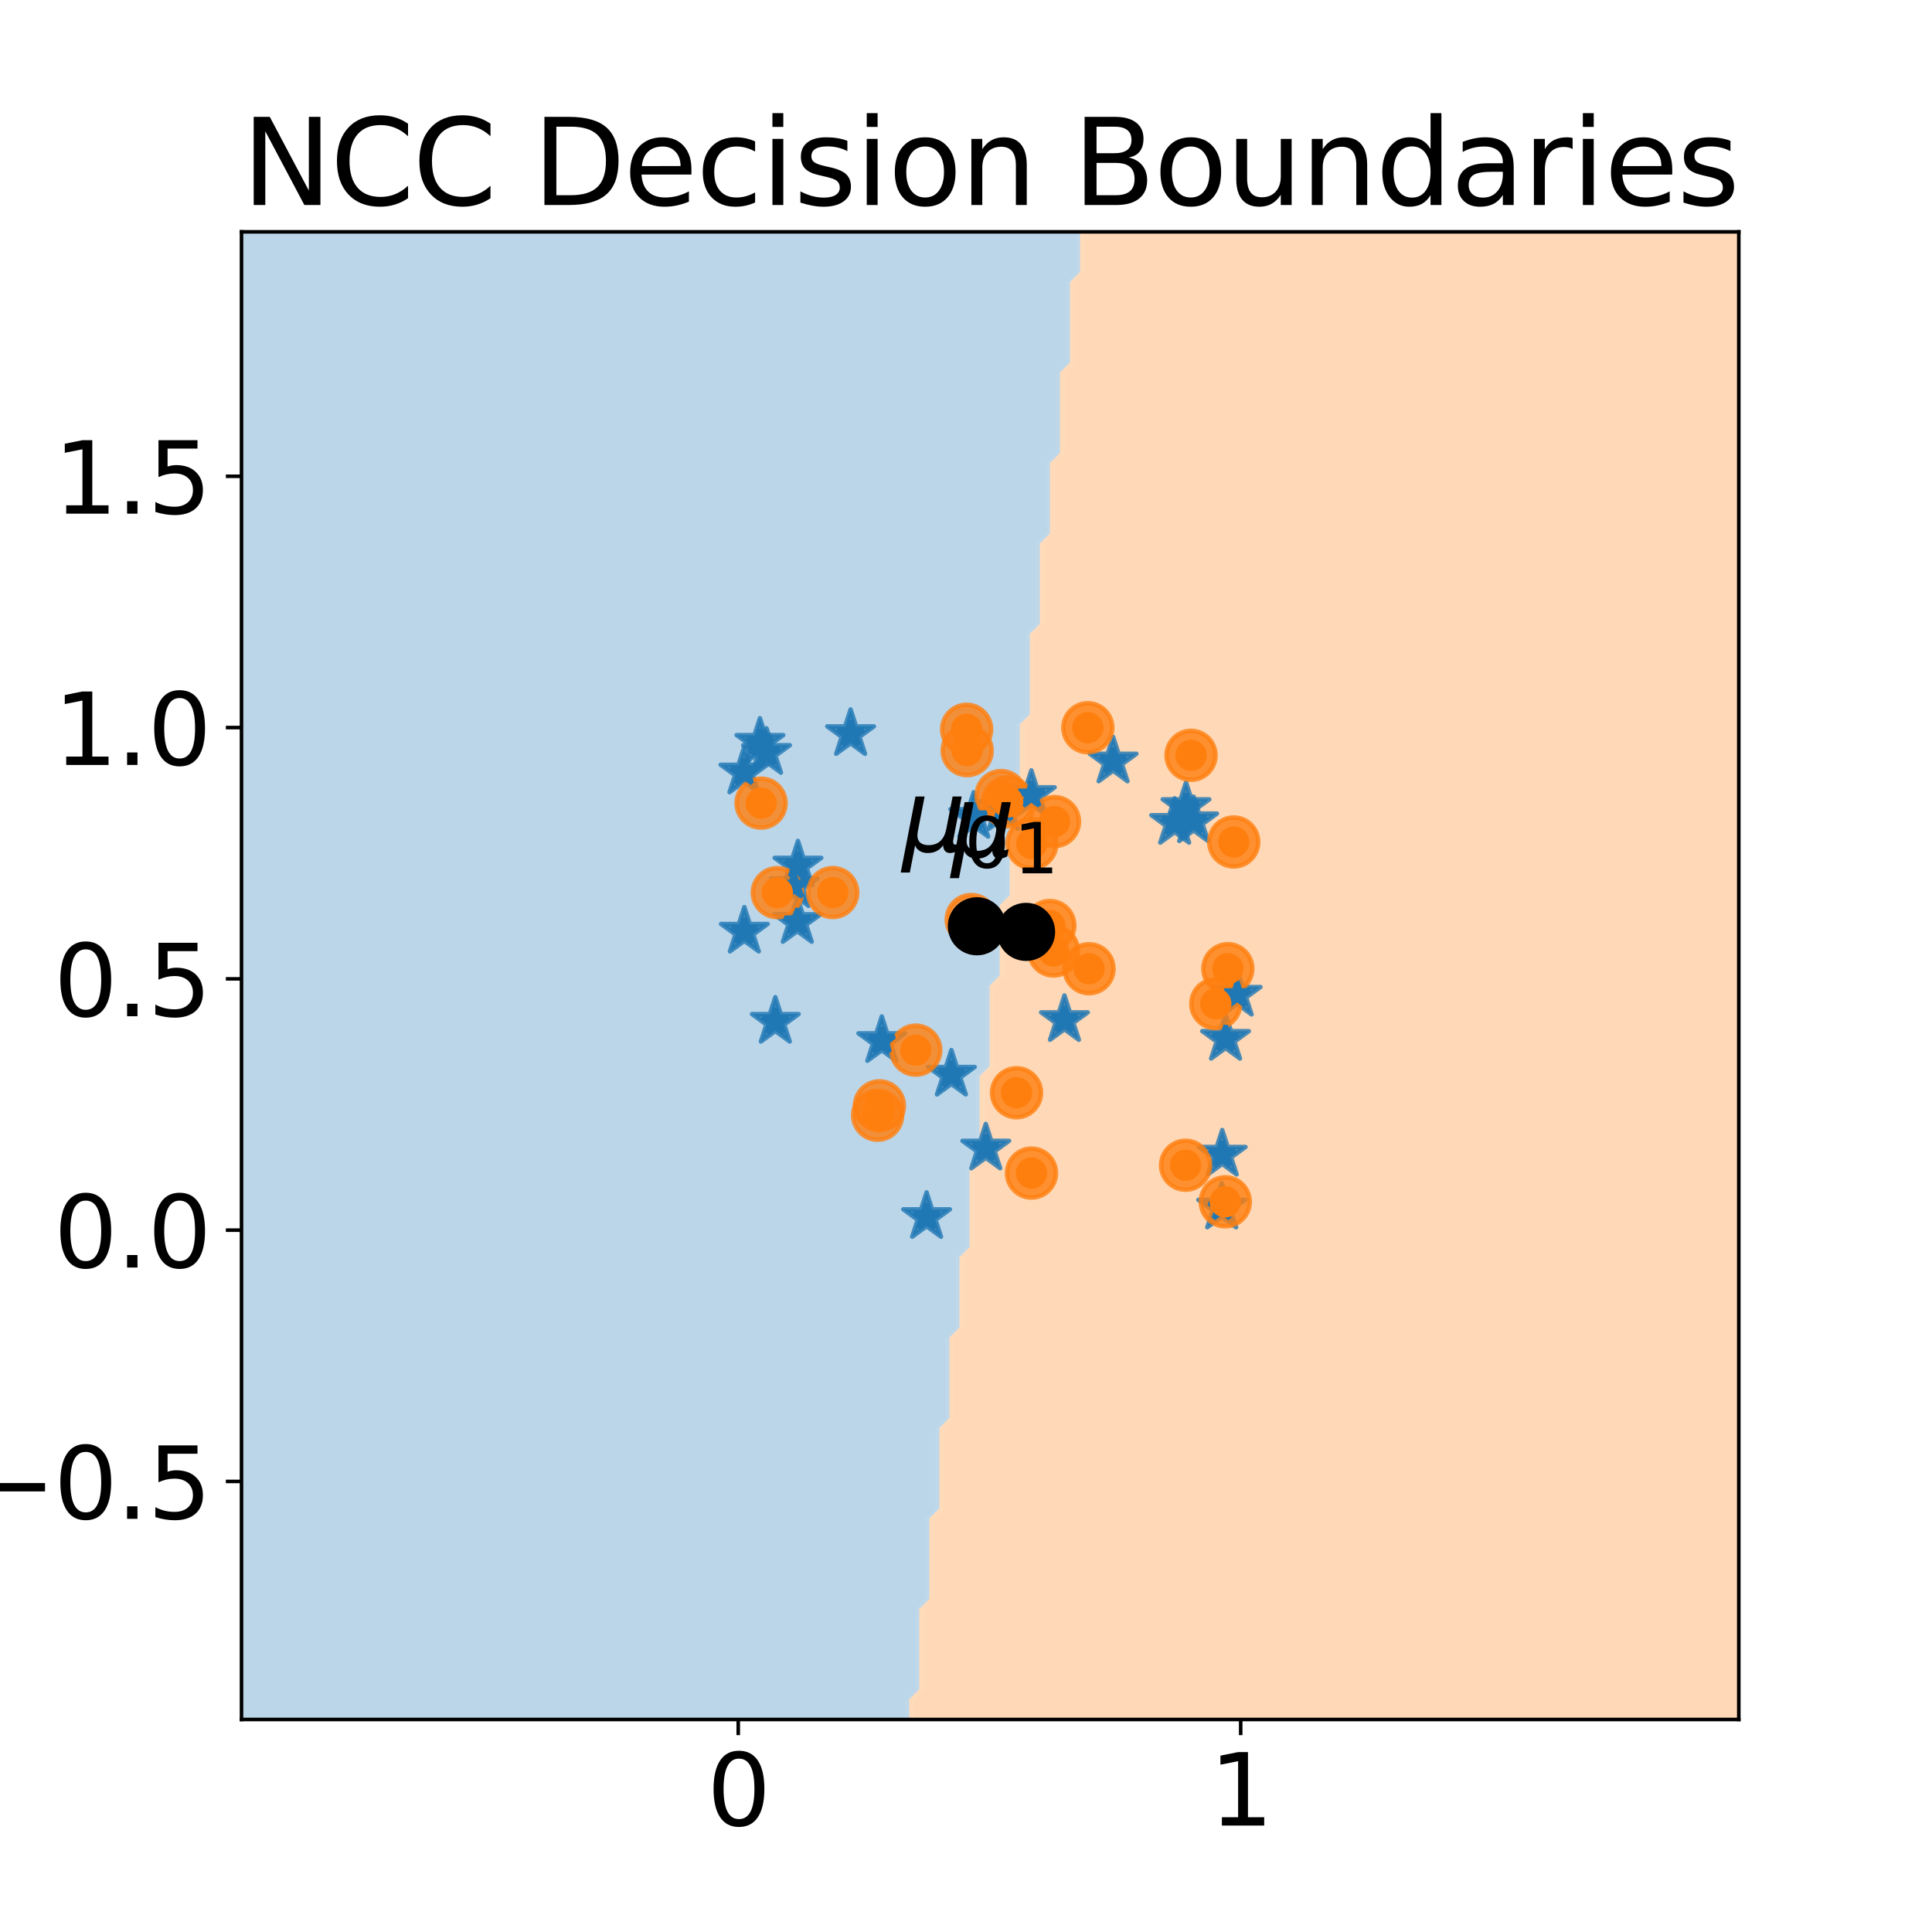 <?xml version="1.0" encoding="utf-8" standalone="no"?>
<!DOCTYPE svg PUBLIC "-//W3C//DTD SVG 1.1//EN"
  "http://www.w3.org/Graphics/SVG/1.1/DTD/svg11.dtd">
<svg xmlns:xlink="http://www.w3.org/1999/xlink" width="432pt" height="432pt" viewBox="0 0 432 432" xmlns="http://www.w3.org/2000/svg" version="1.1">
 <defs>
  <style type="text/css">*{stroke-linejoin: round; stroke-linecap: butt}</style>
 </defs>
 <g id="figure_1">
  <g id="patch_1">
   <path d="M 0 432 
L 432 432 
L 432 0 
L 0 0 
L 0 432 
z
" style="fill: none"/>
  </g>
  <g id="axes_1">
   <g id="patch_2">
    <path d="M 54 384.48 
L 388.8 384.48 
L 388.8 51.84 
L 54 51.84 
L 54 384.48 
z
" style="fill: none"/>
   </g>
   <g id="QuadContourSet_1">
    <path d="M 56.247 384.48 
L 58.494 384.48 
L 60.741 384.48 
L 62.988 384.48 
L 65.235 384.48 
L 67.482 384.48 
L 69.729 384.48 
L 71.976 384.48 
L 74.223 384.48 
L 76.47 384.48 
L 78.717 384.48 
L 80.964 384.48 
L 83.211 384.48 
L 85.458 384.48 
L 87.705 384.48 
L 89.952 384.48 
L 92.199 384.48 
L 94.446 384.48 
L 96.693 384.48 
L 98.94 384.48 
L 101.187 384.48 
L 103.434 384.48 
L 105.681 384.48 
L 107.928 384.48 
L 110.174 384.48 
L 112.421 384.48 
L 114.668 384.48 
L 116.915 384.48 
L 119.162 384.48 
L 121.409 384.48 
L 123.656 384.48 
L 125.903 384.48 
L 128.15 384.48 
L 130.397 384.48 
L 132.644 384.48 
L 134.891 384.48 
L 137.138 384.48 
L 139.385 384.48 
L 141.632 384.48 
L 143.879 384.48 
L 146.126 384.48 
L 148.373 384.48 
L 150.62 384.48 
L 152.867 384.48 
L 155.114 384.48 
L 157.361 384.48 
L 159.608 384.48 
L 161.855 384.48 
L 164.102 384.48 
L 166.349 384.48 
L 168.596 384.48 
L 170.843 384.48 
L 173.09 384.48 
L 175.337 384.48 
L 177.584 384.48 
L 179.831 384.48 
L 182.078 384.48 
L 184.325 384.48 
L 186.572 384.48 
L 188.819 384.48 
L 191.066 384.48 
L 193.313 384.48 
L 195.56 384.48 
L 197.807 384.48 
L 200.054 384.48 
L 202.301 384.48 
L 202.638 384.48 
L 202.638 382.232 
L 202.638 379.985 
L 204.548 378.074 
L 204.885 377.737 
L 204.885 375.49 
L 204.885 373.242 
L 204.885 370.995 
L 204.885 368.747 
L 204.885 366.499 
L 204.885 364.252 
L 204.885 362.004 
L 204.885 359.757 
L 206.795 357.846 
L 207.132 357.509 
L 207.132 355.262 
L 207.132 353.014 
L 207.132 350.766 
L 207.132 348.519 
L 207.132 346.271 
L 207.132 344.024 
L 207.132 341.776 
L 207.132 339.529 
L 209.042 337.618 
L 209.379 337.281 
L 209.379 335.034 
L 209.379 332.786 
L 209.379 330.538 
L 209.379 328.291 
L 209.379 326.043 
L 209.379 323.796 
L 209.379 321.548 
L 209.379 319.301 
L 211.289 317.39 
L 211.626 317.053 
L 211.626 314.805 
L 211.626 312.558 
L 211.626 310.31 
L 211.626 308.063 
L 211.626 305.815 
L 211.626 303.568 
L 211.626 301.32 
L 211.626 299.072 
L 213.536 297.162 
L 213.873 296.825 
L 213.873 294.577 
L 213.873 292.33 
L 213.873 290.082 
L 213.873 287.835 
L 213.873 285.587 
L 213.873 283.339 
L 213.873 281.092 
L 215.783 279.181 
L 216.12 278.844 
L 216.12 276.597 
L 216.12 274.349 
L 216.12 272.102 
L 216.12 269.854 
L 216.12 267.606 
L 216.12 265.359 
L 216.12 263.111 
L 216.12 260.864 
L 218.03 258.953 
L 218.367 258.616 
L 218.367 256.369 
L 218.367 254.121 
L 218.367 251.874 
L 218.367 249.626 
L 218.367 247.378 
L 218.367 245.131 
L 218.367 242.883 
L 218.367 240.636 
L 220.277 238.725 
L 220.614 238.388 
L 220.614 236.141 
L 220.614 233.893 
L 220.614 231.645 
L 220.614 229.398 
L 220.614 227.15 
L 220.614 224.903 
L 220.614 222.655 
L 220.614 220.408 
L 222.523 218.497 
L 222.861 218.16 
L 222.861 215.912 
L 222.861 213.665 
L 222.861 211.417 
L 222.861 209.17 
L 222.861 206.922 
L 222.861 204.675 
L 222.861 202.427 
L 224.77 200.517 
L 225.108 200.179 
L 225.108 197.932 
L 225.108 195.684 
L 225.108 193.437 
L 225.108 191.189 
L 225.108 188.942 
L 225.108 186.694 
L 225.108 184.446 
L 225.108 182.199 
L 227.017 180.288 
L 227.354 179.951 
L 227.354 177.704 
L 227.354 175.456 
L 227.354 173.209 
L 227.354 170.961 
L 227.354 168.714 
L 227.354 166.466 
L 227.354 164.218 
L 227.354 161.971 
L 229.264 160.06 
L 229.601 159.723 
L 229.601 157.476 
L 229.601 155.228 
L 229.601 152.981 
L 229.601 150.733 
L 229.601 148.485 
L 229.601 146.238 
L 229.601 143.99 
L 229.601 141.743 
L 231.511 139.832 
L 231.848 139.495 
L 231.848 137.248 
L 231.848 135 
L 231.848 132.752 
L 231.848 130.505 
L 231.848 128.257 
L 231.848 126.01 
L 231.848 123.762 
L 231.848 121.515 
L 233.758 119.604 
L 234.095 119.267 
L 234.095 117.019 
L 234.095 114.772 
L 234.095 112.524 
L 234.095 110.277 
L 234.095 108.029 
L 234.095 105.782 
L 234.095 103.534 
L 236.005 101.624 
L 236.342 101.286 
L 236.342 99.039 
L 236.342 96.791 
L 236.342 94.544 
L 236.342 92.296 
L 236.342 90.049 
L 236.342 87.801 
L 236.342 85.554 
L 236.342 83.306 
L 238.252 81.396 
L 238.589 81.058 
L 238.589 78.811 
L 238.589 76.563 
L 238.589 74.316 
L 238.589 72.068 
L 238.589 69.821 
L 238.589 67.573 
L 238.589 65.325 
L 238.589 63.078 
L 240.499 61.167 
L 240.836 60.83 
L 240.836 58.583 
L 240.836 56.335 
L 240.836 54.088 
L 240.836 51.84 
L 240.499 51.84 
L 238.252 51.84 
L 236.005 51.84 
L 233.758 51.84 
L 231.511 51.84 
L 229.264 51.84 
L 227.017 51.84 
L 224.77 51.84 
L 222.523 51.84 
L 220.277 51.84 
L 218.03 51.84 
L 215.783 51.84 
L 213.536 51.84 
L 211.289 51.84 
L 209.042 51.84 
L 206.795 51.84 
L 204.548 51.84 
L 202.301 51.84 
L 200.054 51.84 
L 197.807 51.84 
L 195.56 51.84 
L 193.313 51.84 
L 191.066 51.84 
L 188.819 51.84 
L 186.572 51.84 
L 184.325 51.84 
L 182.078 51.84 
L 179.831 51.84 
L 177.584 51.84 
L 175.337 51.84 
L 173.09 51.84 
L 170.843 51.84 
L 168.596 51.84 
L 166.349 51.84 
L 164.102 51.84 
L 161.855 51.84 
L 159.608 51.84 
L 157.361 51.84 
L 155.114 51.84 
L 152.867 51.84 
L 150.62 51.84 
L 148.373 51.84 
L 146.126 51.84 
L 143.879 51.84 
L 141.632 51.84 
L 139.385 51.84 
L 137.138 51.84 
L 134.891 51.84 
L 132.644 51.84 
L 130.397 51.84 
L 128.15 51.84 
L 125.903 51.84 
L 123.656 51.84 
L 121.409 51.84 
L 119.162 51.84 
L 116.915 51.84 
L 114.668 51.84 
L 112.421 51.84 
L 110.174 51.84 
L 107.928 51.84 
L 105.681 51.84 
L 103.434 51.84 
L 101.187 51.84 
L 98.94 51.84 
L 96.693 51.84 
L 94.446 51.84 
L 92.199 51.84 
L 89.952 51.84 
L 87.705 51.84 
L 85.458 51.84 
L 83.211 51.84 
L 80.964 51.84 
L 78.717 51.84 
L 76.47 51.84 
L 74.223 51.84 
L 71.976 51.84 
L 69.729 51.84 
L 67.482 51.84 
L 65.235 51.84 
L 62.988 51.84 
L 60.741 51.84 
L 58.494 51.84 
L 56.247 51.84 
L 54 51.84 
L 54 54.088 
L 54 56.335 
L 54 58.583 
L 54 60.83 
L 54 63.078 
L 54 65.325 
L 54 67.573 
L 54 69.821 
L 54 72.068 
L 54 74.316 
L 54 76.563 
L 54 78.811 
L 54 81.058 
L 54 83.306 
L 54 85.554 
L 54 87.801 
L 54 90.049 
L 54 92.296 
L 54 94.544 
L 54 96.791 
L 54 99.039 
L 54 101.286 
L 54 103.534 
L 54 105.782 
L 54 108.029 
L 54 110.277 
L 54 112.524 
L 54 114.772 
L 54 117.019 
L 54 119.267 
L 54 121.515 
L 54 123.762 
L 54 126.01 
L 54 128.257 
L 54 130.505 
L 54 132.752 
L 54 135 
L 54 137.248 
L 54 139.495 
L 54 141.743 
L 54 143.99 
L 54 146.238 
L 54 148.485 
L 54 150.733 
L 54 152.981 
L 54 155.228 
L 54 157.476 
L 54 159.723 
L 54 161.971 
L 54 164.218 
L 54 166.466 
L 54 168.714 
L 54 170.961 
L 54 173.209 
L 54 175.456 
L 54 177.704 
L 54 179.951 
L 54 182.199 
L 54 184.446 
L 54 186.694 
L 54 188.942 
L 54 191.189 
L 54 193.437 
L 54 195.684 
L 54 197.932 
L 54 200.179 
L 54 202.427 
L 54 204.675 
L 54 206.922 
L 54 209.17 
L 54 211.417 
L 54 213.665 
L 54 215.912 
L 54 218.16 
L 54 220.408 
L 54 222.655 
L 54 224.903 
L 54 227.15 
L 54 229.398 
L 54 231.645 
L 54 233.893 
L 54 236.141 
L 54 238.388 
L 54 240.636 
L 54 242.883 
L 54 245.131 
L 54 247.378 
L 54 249.626 
L 54 251.874 
L 54 254.121 
L 54 256.369 
L 54 258.616 
L 54 260.864 
L 54 263.111 
L 54 265.359 
L 54 267.606 
L 54 269.854 
L 54 272.102 
L 54 274.349 
L 54 276.597 
L 54 278.844 
L 54 281.092 
L 54 283.339 
L 54 285.587 
L 54 287.835 
L 54 290.082 
L 54 292.33 
L 54 294.577 
L 54 296.825 
L 54 299.072 
L 54 301.32 
L 54 303.568 
L 54 305.815 
L 54 308.063 
L 54 310.31 
L 54 312.558 
L 54 314.805 
L 54 317.053 
L 54 319.301 
L 54 321.548 
L 54 323.796 
L 54 326.043 
L 54 328.291 
L 54 330.538 
L 54 332.786 
L 54 335.034 
L 54 337.281 
L 54 339.529 
L 54 341.776 
L 54 344.024 
L 54 346.271 
L 54 348.519 
L 54 350.766 
L 54 353.014 
L 54 355.262 
L 54 357.509 
L 54 359.757 
L 54 362.004 
L 54 364.252 
L 54 366.499 
L 54 368.747 
L 54 370.995 
L 54 373.242 
L 54 375.49 
L 54 377.737 
L 54 379.985 
L 54 382.232 
L 54 384.48 
z
" clip-path="url(#pdc49d6dbae)" style="fill: #1f77b4; fill-opacity: 0.3"/>
    <path d="M 202.975 382.232 
L 202.975 379.985 
L 204.548 378.412 
L 205.222 377.737 
L 205.222 375.49 
L 205.222 373.242 
L 205.222 370.995 
L 205.222 368.747 
L 205.222 366.499 
L 205.222 364.252 
L 205.222 362.004 
L 205.222 359.757 
L 206.795 358.183 
L 207.469 357.509 
L 207.469 355.262 
L 207.469 353.014 
L 207.469 350.766 
L 207.469 348.519 
L 207.469 346.271 
L 207.469 344.024 
L 207.469 341.776 
L 207.469 339.529 
L 209.042 337.955 
L 209.716 337.281 
L 209.716 335.034 
L 209.716 332.786 
L 209.716 330.538 
L 209.716 328.291 
L 209.716 326.043 
L 209.716 323.796 
L 209.716 321.548 
L 209.716 319.301 
L 211.289 317.727 
L 211.963 317.053 
L 211.963 314.805 
L 211.963 312.558 
L 211.963 310.31 
L 211.963 308.063 
L 211.963 305.815 
L 211.963 303.568 
L 211.963 301.32 
L 211.963 299.072 
L 213.536 297.499 
L 214.21 296.825 
L 214.21 294.577 
L 214.21 292.33 
L 214.21 290.082 
L 214.21 287.835 
L 214.21 285.587 
L 214.21 283.339 
L 214.21 281.092 
L 215.783 279.519 
L 216.457 278.844 
L 216.457 276.597 
L 216.457 274.349 
L 216.457 272.102 
L 216.457 269.854 
L 216.457 267.606 
L 216.457 265.359 
L 216.457 263.111 
L 216.457 260.864 
L 218.03 259.29 
L 218.704 258.616 
L 218.704 256.369 
L 218.704 254.121 
L 218.704 251.874 
L 218.704 249.626 
L 218.704 247.378 
L 218.704 245.131 
L 218.704 242.883 
L 218.704 240.636 
L 220.277 239.062 
L 220.951 238.388 
L 220.951 236.141 
L 220.951 233.893 
L 220.951 231.645 
L 220.951 229.398 
L 220.951 227.15 
L 220.951 224.903 
L 220.951 222.655 
L 220.951 220.408 
L 222.523 218.834 
L 223.198 218.16 
L 223.198 215.912 
L 223.198 213.665 
L 223.198 211.417 
L 223.198 209.17 
L 223.198 206.922 
L 223.198 204.675 
L 223.198 202.427 
L 224.77 200.854 
L 225.445 200.179 
L 225.445 197.932 
L 225.445 195.684 
L 225.445 193.437 
L 225.445 191.189 
L 225.445 188.942 
L 225.445 186.694 
L 225.445 184.446 
L 225.445 182.199 
L 227.017 180.626 
L 227.692 179.951 
L 227.692 177.704 
L 227.692 175.456 
L 227.692 173.209 
L 227.692 170.961 
L 227.692 168.714 
L 227.692 166.466 
L 227.692 164.218 
L 227.692 161.971 
L 229.264 160.398 
L 229.939 159.723 
L 229.939 157.476 
L 229.939 155.228 
L 229.939 152.981 
L 229.939 150.733 
L 229.939 148.485 
L 229.939 146.238 
L 229.939 143.99 
L 229.939 141.743 
L 231.511 140.169 
L 232.186 139.495 
L 232.186 137.248 
L 232.186 135 
L 232.186 132.752 
L 232.186 130.505 
L 232.186 128.257 
L 232.186 126.01 
L 232.186 123.762 
L 232.186 121.515 
L 233.758 119.941 
L 234.432 119.267 
L 234.432 117.019 
L 234.432 114.772 
L 234.432 112.524 
L 234.432 110.277 
L 234.432 108.029 
L 234.432 105.782 
L 234.432 103.534 
L 236.005 101.961 
L 236.679 101.286 
L 236.679 99.039 
L 236.679 96.791 
L 236.679 94.544 
L 236.679 92.296 
L 236.679 90.049 
L 236.679 87.801 
L 236.679 85.554 
L 236.679 83.306 
L 238.252 81.733 
L 238.926 81.058 
L 238.926 78.811 
L 238.926 76.563 
L 238.926 74.316 
L 238.926 72.068 
L 238.926 69.821 
L 238.926 67.573 
L 238.926 65.325 
L 238.926 63.078 
L 240.499 61.505 
L 241.173 60.83 
L 241.173 58.583 
L 241.173 56.335 
L 241.173 54.088 
L 241.173 51.84 
L 240.836 51.84 
L 240.836 54.088 
L 240.836 56.335 
L 240.836 58.583 
L 240.836 60.83 
L 240.499 61.167 
L 238.589 63.078 
L 238.589 65.325 
L 238.589 67.573 
L 238.589 69.821 
L 238.589 72.068 
L 238.589 74.316 
L 238.589 76.563 
L 238.589 78.811 
L 238.589 81.058 
L 238.252 81.396 
L 236.342 83.306 
L 236.342 85.554 
L 236.342 87.801 
L 236.342 90.049 
L 236.342 92.296 
L 236.342 94.544 
L 236.342 96.791 
L 236.342 99.039 
L 236.342 101.286 
L 236.005 101.624 
L 234.095 103.534 
L 234.095 105.782 
L 234.095 108.029 
L 234.095 110.277 
L 234.095 112.524 
L 234.095 114.772 
L 234.095 117.019 
L 234.095 119.267 
L 233.758 119.604 
L 231.848 121.515 
L 231.848 123.762 
L 231.848 126.01 
L 231.848 128.257 
L 231.848 130.505 
L 231.848 132.752 
L 231.848 135 
L 231.848 137.248 
L 231.848 139.495 
L 231.511 139.832 
L 229.601 141.743 
L 229.601 143.99 
L 229.601 146.238 
L 229.601 148.485 
L 229.601 150.733 
L 229.601 152.981 
L 229.601 155.228 
L 229.601 157.476 
L 229.601 159.723 
L 229.264 160.06 
L 227.354 161.971 
L 227.354 164.218 
L 227.354 166.466 
L 227.354 168.714 
L 227.354 170.961 
L 227.354 173.209 
L 227.354 175.456 
L 227.354 177.704 
L 227.354 179.951 
L 227.017 180.288 
L 225.108 182.199 
L 225.108 184.446 
L 225.108 186.694 
L 225.108 188.942 
L 225.108 191.189 
L 225.108 193.437 
L 225.108 195.684 
L 225.108 197.932 
L 225.108 200.179 
L 224.77 200.517 
L 222.861 202.427 
L 222.861 204.675 
L 222.861 206.922 
L 222.861 209.17 
L 222.861 211.417 
L 222.861 213.665 
L 222.861 215.912 
L 222.861 218.16 
L 222.523 218.497 
L 220.614 220.408 
L 220.614 222.655 
L 220.614 224.903 
L 220.614 227.15 
L 220.614 229.398 
L 220.614 231.645 
L 220.614 233.893 
L 220.614 236.141 
L 220.614 238.388 
L 220.277 238.725 
L 218.367 240.636 
L 218.367 242.883 
L 218.367 245.131 
L 218.367 247.378 
L 218.367 249.626 
L 218.367 251.874 
L 218.367 254.121 
L 218.367 256.369 
L 218.367 258.616 
L 218.03 258.953 
L 216.12 260.864 
L 216.12 263.111 
L 216.12 265.359 
L 216.12 267.606 
L 216.12 269.854 
L 216.12 272.102 
L 216.12 274.349 
L 216.12 276.597 
L 216.12 278.844 
L 215.783 279.181 
L 213.873 281.092 
L 213.873 283.339 
L 213.873 285.587 
L 213.873 287.835 
L 213.873 290.082 
L 213.873 292.33 
L 213.873 294.577 
L 213.873 296.825 
L 213.536 297.162 
L 211.626 299.072 
L 211.626 301.32 
L 211.626 303.568 
L 211.626 305.815 
L 211.626 308.063 
L 211.626 310.31 
L 211.626 312.558 
L 211.626 314.805 
L 211.626 317.053 
L 211.289 317.39 
L 209.379 319.301 
L 209.379 321.548 
L 209.379 323.796 
L 209.379 326.043 
L 209.379 328.291 
L 209.379 330.538 
L 209.379 332.786 
L 209.379 335.034 
L 209.379 337.281 
L 209.042 337.618 
L 207.132 339.529 
L 207.132 341.776 
L 207.132 344.024 
L 207.132 346.271 
L 207.132 348.519 
L 207.132 350.766 
L 207.132 353.014 
L 207.132 355.262 
L 207.132 357.509 
L 206.795 357.846 
L 204.885 359.757 
L 204.885 362.004 
L 204.885 364.252 
L 204.885 366.499 
L 204.885 368.747 
L 204.885 370.995 
L 204.885 373.242 
L 204.885 375.49 
L 204.885 377.737 
L 204.548 378.074 
L 202.638 379.985 
L 202.638 382.232 
L 202.638 384.48 
L 202.975 384.48 
z
" clip-path="url(#pdc49d6dbae)" style="fill: #1f77b4; fill-opacity: 0.3"/>
    <path d="M 203.312 382.232 
L 203.312 379.985 
L 204.548 378.749 
L 205.559 377.737 
L 205.559 375.49 
L 205.559 373.242 
L 205.559 370.995 
L 205.559 368.747 
L 205.559 366.499 
L 205.559 364.252 
L 205.559 362.004 
L 205.559 359.757 
L 206.795 358.521 
L 207.806 357.509 
L 207.806 355.262 
L 207.806 353.014 
L 207.806 350.766 
L 207.806 348.519 
L 207.806 346.271 
L 207.806 344.024 
L 207.806 341.776 
L 207.806 339.529 
L 209.042 338.292 
L 210.053 337.281 
L 210.053 335.034 
L 210.053 332.786 
L 210.053 330.538 
L 210.053 328.291 
L 210.053 326.043 
L 210.053 323.796 
L 210.053 321.548 
L 210.053 319.301 
L 211.289 318.064 
L 212.3 317.053 
L 212.3 314.805 
L 212.3 312.558 
L 212.3 310.31 
L 212.3 308.063 
L 212.3 305.815 
L 212.3 303.568 
L 212.3 301.32 
L 212.3 299.072 
L 213.536 297.836 
L 214.547 296.825 
L 214.547 294.577 
L 214.547 292.33 
L 214.547 290.082 
L 214.547 287.835 
L 214.547 285.587 
L 214.547 283.339 
L 214.547 281.092 
L 215.783 279.856 
L 216.794 278.844 
L 216.794 276.597 
L 216.794 274.349 
L 216.794 272.102 
L 216.794 269.854 
L 216.794 267.606 
L 216.794 265.359 
L 216.794 263.111 
L 216.794 260.864 
L 218.03 259.628 
L 219.041 258.616 
L 219.041 256.369 
L 219.041 254.121 
L 219.041 251.874 
L 219.041 249.626 
L 219.041 247.378 
L 219.041 245.131 
L 219.041 242.883 
L 219.041 240.636 
L 220.277 239.4 
L 221.288 238.388 
L 221.288 236.141 
L 221.288 233.893 
L 221.288 231.645 
L 221.288 229.398 
L 221.288 227.15 
L 221.288 224.903 
L 221.288 222.655 
L 221.288 220.408 
L 222.523 219.171 
L 223.535 218.16 
L 223.535 215.912 
L 223.535 213.665 
L 223.535 211.417 
L 223.535 209.17 
L 223.535 206.922 
L 223.535 204.675 
L 223.535 202.427 
L 224.77 201.191 
L 225.782 200.179 
L 225.782 197.932 
L 225.782 195.684 
L 225.782 193.437 
L 225.782 191.189 
L 225.782 188.942 
L 225.782 186.694 
L 225.782 184.446 
L 225.782 182.199 
L 227.017 180.963 
L 228.029 179.951 
L 228.029 177.704 
L 228.029 175.456 
L 228.029 173.209 
L 228.029 170.961 
L 228.029 168.714 
L 228.029 166.466 
L 228.029 164.218 
L 228.029 161.971 
L 229.264 160.735 
L 230.276 159.723 
L 230.276 157.476 
L 230.276 155.228 
L 230.276 152.981 
L 230.276 150.733 
L 230.276 148.485 
L 230.276 146.238 
L 230.276 143.99 
L 230.276 141.743 
L 231.511 140.507 
L 232.523 139.495 
L 232.523 137.248 
L 232.523 135 
L 232.523 132.752 
L 232.523 130.505 
L 232.523 128.257 
L 232.523 126.01 
L 232.523 123.762 
L 232.523 121.515 
L 233.758 120.278 
L 234.77 119.267 
L 234.77 117.019 
L 234.77 114.772 
L 234.77 112.524 
L 234.77 110.277 
L 234.77 108.029 
L 234.77 105.782 
L 234.77 103.534 
L 236.005 102.298 
L 237.017 101.286 
L 237.017 99.039 
L 237.017 96.791 
L 237.017 94.544 
L 237.017 92.296 
L 237.017 90.049 
L 237.017 87.801 
L 237.017 85.554 
L 237.017 83.306 
L 238.252 82.07 
L 239.263 81.058 
L 239.263 78.811 
L 239.263 76.563 
L 239.263 74.316 
L 239.263 72.068 
L 239.263 69.821 
L 239.263 67.573 
L 239.263 65.325 
L 239.263 63.078 
L 240.499 61.842 
L 241.51 60.83 
L 241.51 58.583 
L 241.51 56.335 
L 241.51 54.088 
L 241.51 51.84 
L 241.173 51.84 
L 241.173 54.088 
L 241.173 56.335 
L 241.173 58.583 
L 241.173 60.83 
L 240.499 61.505 
L 238.926 63.078 
L 238.926 65.325 
L 238.926 67.573 
L 238.926 69.821 
L 238.926 72.068 
L 238.926 74.316 
L 238.926 76.563 
L 238.926 78.811 
L 238.926 81.058 
L 238.252 81.733 
L 236.679 83.306 
L 236.679 85.554 
L 236.679 87.801 
L 236.679 90.049 
L 236.679 92.296 
L 236.679 94.544 
L 236.679 96.791 
L 236.679 99.039 
L 236.679 101.286 
L 236.005 101.961 
L 234.432 103.534 
L 234.432 105.782 
L 234.432 108.029 
L 234.432 110.277 
L 234.432 112.524 
L 234.432 114.772 
L 234.432 117.019 
L 234.432 119.267 
L 233.758 119.941 
L 232.186 121.515 
L 232.186 123.762 
L 232.186 126.01 
L 232.186 128.257 
L 232.186 130.505 
L 232.186 132.752 
L 232.186 135 
L 232.186 137.248 
L 232.186 139.495 
L 231.511 140.169 
L 229.939 141.743 
L 229.939 143.99 
L 229.939 146.238 
L 229.939 148.485 
L 229.939 150.733 
L 229.939 152.981 
L 229.939 155.228 
L 229.939 157.476 
L 229.939 159.723 
L 229.264 160.398 
L 227.692 161.971 
L 227.692 164.218 
L 227.692 166.466 
L 227.692 168.714 
L 227.692 170.961 
L 227.692 173.209 
L 227.692 175.456 
L 227.692 177.704 
L 227.692 179.951 
L 227.017 180.626 
L 225.445 182.199 
L 225.445 184.446 
L 225.445 186.694 
L 225.445 188.942 
L 225.445 191.189 
L 225.445 193.437 
L 225.445 195.684 
L 225.445 197.932 
L 225.445 200.179 
L 224.77 200.854 
L 223.198 202.427 
L 223.198 204.675 
L 223.198 206.922 
L 223.198 209.17 
L 223.198 211.417 
L 223.198 213.665 
L 223.198 215.912 
L 223.198 218.16 
L 222.523 218.834 
L 220.951 220.408 
L 220.951 222.655 
L 220.951 224.903 
L 220.951 227.15 
L 220.951 229.398 
L 220.951 231.645 
L 220.951 233.893 
L 220.951 236.141 
L 220.951 238.388 
L 220.277 239.062 
L 218.704 240.636 
L 218.704 242.883 
L 218.704 245.131 
L 218.704 247.378 
L 218.704 249.626 
L 218.704 251.874 
L 218.704 254.121 
L 218.704 256.369 
L 218.704 258.616 
L 218.03 259.29 
L 216.457 260.864 
L 216.457 263.111 
L 216.457 265.359 
L 216.457 267.606 
L 216.457 269.854 
L 216.457 272.102 
L 216.457 274.349 
L 216.457 276.597 
L 216.457 278.844 
L 215.783 279.519 
L 214.21 281.092 
L 214.21 283.339 
L 214.21 285.587 
L 214.21 287.835 
L 214.21 290.082 
L 214.21 292.33 
L 214.21 294.577 
L 214.21 296.825 
L 213.536 297.499 
L 211.963 299.072 
L 211.963 301.32 
L 211.963 303.568 
L 211.963 305.815 
L 211.963 308.063 
L 211.963 310.31 
L 211.963 312.558 
L 211.963 314.805 
L 211.963 317.053 
L 211.289 317.727 
L 209.716 319.301 
L 209.716 321.548 
L 209.716 323.796 
L 209.716 326.043 
L 209.716 328.291 
L 209.716 330.538 
L 209.716 332.786 
L 209.716 335.034 
L 209.716 337.281 
L 209.042 337.955 
L 207.469 339.529 
L 207.469 341.776 
L 207.469 344.024 
L 207.469 346.271 
L 207.469 348.519 
L 207.469 350.766 
L 207.469 353.014 
L 207.469 355.262 
L 207.469 357.509 
L 206.795 358.183 
L 205.222 359.757 
L 205.222 362.004 
L 205.222 364.252 
L 205.222 366.499 
L 205.222 368.747 
L 205.222 370.995 
L 205.222 373.242 
L 205.222 375.49 
L 205.222 377.737 
L 204.548 378.412 
L 202.975 379.985 
L 202.975 382.232 
L 202.975 384.48 
L 203.312 384.48 
z
" clip-path="url(#pdc49d6dbae)" style="fill: #1f77b4; fill-opacity: 0.3"/>
    <path d="M 203.649 382.232 
L 203.649 379.985 
L 204.548 379.086 
L 205.896 377.737 
L 205.896 375.49 
L 205.896 373.242 
L 205.896 370.995 
L 205.896 368.747 
L 205.896 366.499 
L 205.896 364.252 
L 205.896 362.004 
L 205.896 359.757 
L 206.795 358.858 
L 208.143 357.509 
L 208.143 355.262 
L 208.143 353.014 
L 208.143 350.766 
L 208.143 348.519 
L 208.143 346.271 
L 208.143 344.024 
L 208.143 341.776 
L 208.143 339.529 
L 209.042 338.63 
L 210.39 337.281 
L 210.39 335.034 
L 210.39 332.786 
L 210.39 330.538 
L 210.39 328.291 
L 210.39 326.043 
L 210.39 323.796 
L 210.39 321.548 
L 210.39 319.301 
L 211.289 318.402 
L 212.637 317.053 
L 212.637 314.805 
L 212.637 312.558 
L 212.637 310.31 
L 212.637 308.063 
L 212.637 305.815 
L 212.637 303.568 
L 212.637 301.32 
L 212.637 299.072 
L 213.536 298.173 
L 214.884 296.825 
L 214.884 294.577 
L 214.884 292.33 
L 214.884 290.082 
L 214.884 287.835 
L 214.884 285.587 
L 214.884 283.339 
L 214.884 281.092 
L 215.783 280.193 
L 217.131 278.844 
L 217.131 276.597 
L 217.131 274.349 
L 217.131 272.102 
L 217.131 269.854 
L 217.131 267.606 
L 217.131 265.359 
L 217.131 263.111 
L 217.131 260.864 
L 218.03 259.965 
L 219.378 258.616 
L 219.378 256.369 
L 219.378 254.121 
L 219.378 251.874 
L 219.378 249.626 
L 219.378 247.378 
L 219.378 245.131 
L 219.378 242.883 
L 219.378 240.636 
L 220.277 239.737 
L 221.625 238.388 
L 221.625 236.141 
L 221.625 233.893 
L 221.625 231.645 
L 221.625 229.398 
L 221.625 227.15 
L 221.625 224.903 
L 221.625 222.655 
L 221.625 220.408 
L 222.523 219.509 
L 223.872 218.16 
L 223.872 215.912 
L 223.872 213.665 
L 223.872 211.417 
L 223.872 209.17 
L 223.872 206.922 
L 223.872 204.675 
L 223.872 202.427 
L 224.77 201.528 
L 226.119 200.179 
L 226.119 197.932 
L 226.119 195.684 
L 226.119 193.437 
L 226.119 191.189 
L 226.119 188.942 
L 226.119 186.694 
L 226.119 184.446 
L 226.119 182.199 
L 227.017 181.3 
L 228.366 179.951 
L 228.366 177.704 
L 228.366 175.456 
L 228.366 173.209 
L 228.366 170.961 
L 228.366 168.714 
L 228.366 166.466 
L 228.366 164.218 
L 228.366 161.971 
L 229.264 161.072 
L 230.613 159.723 
L 230.613 157.476 
L 230.613 155.228 
L 230.613 152.981 
L 230.613 150.733 
L 230.613 148.485 
L 230.613 146.238 
L 230.613 143.99 
L 230.613 141.743 
L 231.511 140.844 
L 232.86 139.495 
L 232.86 137.248 
L 232.86 135 
L 232.86 132.752 
L 232.86 130.505 
L 232.86 128.257 
L 232.86 126.01 
L 232.86 123.762 
L 232.86 121.515 
L 233.758 120.616 
L 235.107 119.267 
L 235.107 117.019 
L 235.107 114.772 
L 235.107 112.524 
L 235.107 110.277 
L 235.107 108.029 
L 235.107 105.782 
L 235.107 103.534 
L 236.005 102.635 
L 237.354 101.286 
L 237.354 99.039 
L 237.354 96.791 
L 237.354 94.544 
L 237.354 92.296 
L 237.354 90.049 
L 237.354 87.801 
L 237.354 85.554 
L 237.354 83.306 
L 238.252 82.407 
L 239.601 81.058 
L 239.601 78.811 
L 239.601 76.563 
L 239.601 74.316 
L 239.601 72.068 
L 239.601 69.821 
L 239.601 67.573 
L 239.601 65.325 
L 239.601 63.078 
L 240.499 62.179 
L 241.848 60.83 
L 241.848 58.583 
L 241.848 56.335 
L 241.848 54.088 
L 241.848 51.84 
L 241.51 51.84 
L 241.51 54.088 
L 241.51 56.335 
L 241.51 58.583 
L 241.51 60.83 
L 240.499 61.842 
L 239.263 63.078 
L 239.263 65.325 
L 239.263 67.573 
L 239.263 69.821 
L 239.263 72.068 
L 239.263 74.316 
L 239.263 76.563 
L 239.263 78.811 
L 239.263 81.058 
L 238.252 82.07 
L 237.017 83.306 
L 237.017 85.554 
L 237.017 87.801 
L 237.017 90.049 
L 237.017 92.296 
L 237.017 94.544 
L 237.017 96.791 
L 237.017 99.039 
L 237.017 101.286 
L 236.005 102.298 
L 234.77 103.534 
L 234.77 105.782 
L 234.77 108.029 
L 234.77 110.277 
L 234.77 112.524 
L 234.77 114.772 
L 234.77 117.019 
L 234.77 119.267 
L 233.758 120.278 
L 232.523 121.515 
L 232.523 123.762 
L 232.523 126.01 
L 232.523 128.257 
L 232.523 130.505 
L 232.523 132.752 
L 232.523 135 
L 232.523 137.248 
L 232.523 139.495 
L 231.511 140.507 
L 230.276 141.743 
L 230.276 143.99 
L 230.276 146.238 
L 230.276 148.485 
L 230.276 150.733 
L 230.276 152.981 
L 230.276 155.228 
L 230.276 157.476 
L 230.276 159.723 
L 229.264 160.735 
L 228.029 161.971 
L 228.029 164.218 
L 228.029 166.466 
L 228.029 168.714 
L 228.029 170.961 
L 228.029 173.209 
L 228.029 175.456 
L 228.029 177.704 
L 228.029 179.951 
L 227.017 180.963 
L 225.782 182.199 
L 225.782 184.446 
L 225.782 186.694 
L 225.782 188.942 
L 225.782 191.189 
L 225.782 193.437 
L 225.782 195.684 
L 225.782 197.932 
L 225.782 200.179 
L 224.77 201.191 
L 223.535 202.427 
L 223.535 204.675 
L 223.535 206.922 
L 223.535 209.17 
L 223.535 211.417 
L 223.535 213.665 
L 223.535 215.912 
L 223.535 218.16 
L 222.523 219.171 
L 221.288 220.408 
L 221.288 222.655 
L 221.288 224.903 
L 221.288 227.15 
L 221.288 229.398 
L 221.288 231.645 
L 221.288 233.893 
L 221.288 236.141 
L 221.288 238.388 
L 220.277 239.4 
L 219.041 240.636 
L 219.041 242.883 
L 219.041 245.131 
L 219.041 247.378 
L 219.041 249.626 
L 219.041 251.874 
L 219.041 254.121 
L 219.041 256.369 
L 219.041 258.616 
L 218.03 259.628 
L 216.794 260.864 
L 216.794 263.111 
L 216.794 265.359 
L 216.794 267.606 
L 216.794 269.854 
L 216.794 272.102 
L 216.794 274.349 
L 216.794 276.597 
L 216.794 278.844 
L 215.783 279.856 
L 214.547 281.092 
L 214.547 283.339 
L 214.547 285.587 
L 214.547 287.835 
L 214.547 290.082 
L 214.547 292.33 
L 214.547 294.577 
L 214.547 296.825 
L 213.536 297.836 
L 212.3 299.072 
L 212.3 301.32 
L 212.3 303.568 
L 212.3 305.815 
L 212.3 308.063 
L 212.3 310.31 
L 212.3 312.558 
L 212.3 314.805 
L 212.3 317.053 
L 211.289 318.064 
L 210.053 319.301 
L 210.053 321.548 
L 210.053 323.796 
L 210.053 326.043 
L 210.053 328.291 
L 210.053 330.538 
L 210.053 332.786 
L 210.053 335.034 
L 210.053 337.281 
L 209.042 338.292 
L 207.806 339.529 
L 207.806 341.776 
L 207.806 344.024 
L 207.806 346.271 
L 207.806 348.519 
L 207.806 350.766 
L 207.806 353.014 
L 207.806 355.262 
L 207.806 357.509 
L 206.795 358.521 
L 205.559 359.757 
L 205.559 362.004 
L 205.559 364.252 
L 205.559 366.499 
L 205.559 368.747 
L 205.559 370.995 
L 205.559 373.242 
L 205.559 375.49 
L 205.559 377.737 
L 204.548 378.749 
L 203.312 379.985 
L 203.312 382.232 
L 203.312 384.48 
L 203.649 384.48 
z
" clip-path="url(#pdc49d6dbae)" style="fill: #ff7f0e; fill-opacity: 0.3"/>
    <path d="M 203.986 382.232 
L 203.986 379.985 
L 204.548 379.423 
L 206.233 377.737 
L 206.233 375.49 
L 206.233 373.242 
L 206.233 370.995 
L 206.233 368.747 
L 206.233 366.499 
L 206.233 364.252 
L 206.233 362.004 
L 206.233 359.757 
L 206.795 359.195 
L 208.48 357.509 
L 208.48 355.262 
L 208.48 353.014 
L 208.48 350.766 
L 208.48 348.519 
L 208.48 346.271 
L 208.48 344.024 
L 208.48 341.776 
L 208.48 339.529 
L 209.042 338.967 
L 210.727 337.281 
L 210.727 335.034 
L 210.727 332.786 
L 210.727 330.538 
L 210.727 328.291 
L 210.727 326.043 
L 210.727 323.796 
L 210.727 321.548 
L 210.727 319.301 
L 211.289 318.739 
L 212.974 317.053 
L 212.974 314.805 
L 212.974 312.558 
L 212.974 310.31 
L 212.974 308.063 
L 212.974 305.815 
L 212.974 303.568 
L 212.974 301.32 
L 212.974 299.072 
L 213.536 298.511 
L 215.221 296.825 
L 215.221 294.577 
L 215.221 292.33 
L 215.221 290.082 
L 215.221 287.835 
L 215.221 285.587 
L 215.221 283.339 
L 215.221 281.092 
L 215.783 280.53 
L 217.468 278.844 
L 217.468 276.597 
L 217.468 274.349 
L 217.468 272.102 
L 217.468 269.854 
L 217.468 267.606 
L 217.468 265.359 
L 217.468 263.111 
L 217.468 260.864 
L 218.03 260.302 
L 219.715 258.616 
L 219.715 256.369 
L 219.715 254.121 
L 219.715 251.874 
L 219.715 249.626 
L 219.715 247.378 
L 219.715 245.131 
L 219.715 242.883 
L 219.715 240.636 
L 220.277 240.074 
L 221.962 238.388 
L 221.962 236.141 
L 221.962 233.893 
L 221.962 231.645 
L 221.962 229.398 
L 221.962 227.15 
L 221.962 224.903 
L 221.962 222.655 
L 221.962 220.408 
L 222.523 219.846 
L 224.209 218.16 
L 224.209 215.912 
L 224.209 213.665 
L 224.209 211.417 
L 224.209 209.17 
L 224.209 206.922 
L 224.209 204.675 
L 224.209 202.427 
L 224.77 201.865 
L 226.456 200.179 
L 226.456 197.932 
L 226.456 195.684 
L 226.456 193.437 
L 226.456 191.189 
L 226.456 188.942 
L 226.456 186.694 
L 226.456 184.446 
L 226.456 182.199 
L 227.017 181.637 
L 228.703 179.951 
L 228.703 177.704 
L 228.703 175.456 
L 228.703 173.209 
L 228.703 170.961 
L 228.703 168.714 
L 228.703 166.466 
L 228.703 164.218 
L 228.703 161.971 
L 229.264 161.409 
L 230.95 159.723 
L 230.95 157.476 
L 230.95 155.228 
L 230.95 152.981 
L 230.95 150.733 
L 230.95 148.485 
L 230.95 146.238 
L 230.95 143.99 
L 230.95 141.743 
L 231.511 141.181 
L 233.197 139.495 
L 233.197 137.248 
L 233.197 135 
L 233.197 132.752 
L 233.197 130.505 
L 233.197 128.257 
L 233.197 126.01 
L 233.197 123.762 
L 233.197 121.515 
L 233.758 120.953 
L 235.444 119.267 
L 235.444 117.019 
L 235.444 114.772 
L 235.444 112.524 
L 235.444 110.277 
L 235.444 108.029 
L 235.444 105.782 
L 235.444 103.534 
L 236.005 102.972 
L 237.691 101.286 
L 237.691 99.039 
L 237.691 96.791 
L 237.691 94.544 
L 237.691 92.296 
L 237.691 90.049 
L 237.691 87.801 
L 237.691 85.554 
L 237.691 83.306 
L 238.252 82.744 
L 239.938 81.058 
L 239.938 78.811 
L 239.938 76.563 
L 239.938 74.316 
L 239.938 72.068 
L 239.938 69.821 
L 239.938 67.573 
L 239.938 65.325 
L 239.938 63.078 
L 240.499 62.516 
L 242.185 60.83 
L 242.185 58.583 
L 242.185 56.335 
L 242.185 54.088 
L 242.185 51.84 
L 241.848 51.84 
L 241.848 54.088 
L 241.848 56.335 
L 241.848 58.583 
L 241.848 60.83 
L 240.499 62.179 
L 239.601 63.078 
L 239.601 65.325 
L 239.601 67.573 
L 239.601 69.821 
L 239.601 72.068 
L 239.601 74.316 
L 239.601 76.563 
L 239.601 78.811 
L 239.601 81.058 
L 238.252 82.407 
L 237.354 83.306 
L 237.354 85.554 
L 237.354 87.801 
L 237.354 90.049 
L 237.354 92.296 
L 237.354 94.544 
L 237.354 96.791 
L 237.354 99.039 
L 237.354 101.286 
L 236.005 102.635 
L 235.107 103.534 
L 235.107 105.782 
L 235.107 108.029 
L 235.107 110.277 
L 235.107 112.524 
L 235.107 114.772 
L 235.107 117.019 
L 235.107 119.267 
L 233.758 120.616 
L 232.86 121.515 
L 232.86 123.762 
L 232.86 126.01 
L 232.86 128.257 
L 232.86 130.505 
L 232.86 132.752 
L 232.86 135 
L 232.86 137.248 
L 232.86 139.495 
L 231.511 140.844 
L 230.613 141.743 
L 230.613 143.99 
L 230.613 146.238 
L 230.613 148.485 
L 230.613 150.733 
L 230.613 152.981 
L 230.613 155.228 
L 230.613 157.476 
L 230.613 159.723 
L 229.264 161.072 
L 228.366 161.971 
L 228.366 164.218 
L 228.366 166.466 
L 228.366 168.714 
L 228.366 170.961 
L 228.366 173.209 
L 228.366 175.456 
L 228.366 177.704 
L 228.366 179.951 
L 227.017 181.3 
L 226.119 182.199 
L 226.119 184.446 
L 226.119 186.694 
L 226.119 188.942 
L 226.119 191.189 
L 226.119 193.437 
L 226.119 195.684 
L 226.119 197.932 
L 226.119 200.179 
L 224.77 201.528 
L 223.872 202.427 
L 223.872 204.675 
L 223.872 206.922 
L 223.872 209.17 
L 223.872 211.417 
L 223.872 213.665 
L 223.872 215.912 
L 223.872 218.16 
L 222.523 219.509 
L 221.625 220.408 
L 221.625 222.655 
L 221.625 224.903 
L 221.625 227.15 
L 221.625 229.398 
L 221.625 231.645 
L 221.625 233.893 
L 221.625 236.141 
L 221.625 238.388 
L 220.277 239.737 
L 219.378 240.636 
L 219.378 242.883 
L 219.378 245.131 
L 219.378 247.378 
L 219.378 249.626 
L 219.378 251.874 
L 219.378 254.121 
L 219.378 256.369 
L 219.378 258.616 
L 218.03 259.965 
L 217.131 260.864 
L 217.131 263.111 
L 217.131 265.359 
L 217.131 267.606 
L 217.131 269.854 
L 217.131 272.102 
L 217.131 274.349 
L 217.131 276.597 
L 217.131 278.844 
L 215.783 280.193 
L 214.884 281.092 
L 214.884 283.339 
L 214.884 285.587 
L 214.884 287.835 
L 214.884 290.082 
L 214.884 292.33 
L 214.884 294.577 
L 214.884 296.825 
L 213.536 298.173 
L 212.637 299.072 
L 212.637 301.32 
L 212.637 303.568 
L 212.637 305.815 
L 212.637 308.063 
L 212.637 310.31 
L 212.637 312.558 
L 212.637 314.805 
L 212.637 317.053 
L 211.289 318.402 
L 210.39 319.301 
L 210.39 321.548 
L 210.39 323.796 
L 210.39 326.043 
L 210.39 328.291 
L 210.39 330.538 
L 210.39 332.786 
L 210.39 335.034 
L 210.39 337.281 
L 209.042 338.63 
L 208.143 339.529 
L 208.143 341.776 
L 208.143 344.024 
L 208.143 346.271 
L 208.143 348.519 
L 208.143 350.766 
L 208.143 353.014 
L 208.143 355.262 
L 208.143 357.509 
L 206.795 358.858 
L 205.896 359.757 
L 205.896 362.004 
L 205.896 364.252 
L 205.896 366.499 
L 205.896 368.747 
L 205.896 370.995 
L 205.896 373.242 
L 205.896 375.49 
L 205.896 377.737 
L 204.548 379.086 
L 203.649 379.985 
L 203.649 382.232 
L 203.649 384.48 
L 203.986 384.48 
z
" clip-path="url(#pdc49d6dbae)" style="fill: #ff7f0e; fill-opacity: 0.3"/>
    <path d="M 204.323 382.232 
L 204.323 379.985 
L 204.548 379.76 
L 206.57 377.737 
L 206.57 375.49 
L 206.57 373.242 
L 206.57 370.995 
L 206.57 368.747 
L 206.57 366.499 
L 206.57 364.252 
L 206.57 362.004 
L 206.57 359.757 
L 206.795 359.532 
L 208.817 357.509 
L 208.817 355.262 
L 208.817 353.014 
L 208.817 350.766 
L 208.817 348.519 
L 208.817 346.271 
L 208.817 344.024 
L 208.817 341.776 
L 208.817 339.529 
L 209.042 339.304 
L 211.064 337.281 
L 211.064 335.034 
L 211.064 332.786 
L 211.064 330.538 
L 211.064 328.291 
L 211.064 326.043 
L 211.064 323.796 
L 211.064 321.548 
L 211.064 319.301 
L 211.289 319.076 
L 213.311 317.053 
L 213.311 314.805 
L 213.311 312.558 
L 213.311 310.31 
L 213.311 308.063 
L 213.311 305.815 
L 213.311 303.568 
L 213.311 301.32 
L 213.311 299.072 
L 213.536 298.848 
L 215.558 296.825 
L 215.558 294.577 
L 215.558 292.33 
L 215.558 290.082 
L 215.558 287.835 
L 215.558 285.587 
L 215.558 283.339 
L 215.558 281.092 
L 215.783 280.867 
L 217.805 278.844 
L 217.805 276.597 
L 217.805 274.349 
L 217.805 272.102 
L 217.805 269.854 
L 217.805 267.606 
L 217.805 265.359 
L 217.805 263.111 
L 217.805 260.864 
L 218.03 260.639 
L 220.052 258.616 
L 220.052 256.369 
L 220.052 254.121 
L 220.052 251.874 
L 220.052 249.626 
L 220.052 247.378 
L 220.052 245.131 
L 220.052 242.883 
L 220.052 240.636 
L 220.277 240.411 
L 222.299 238.388 
L 222.299 236.141 
L 222.299 233.893 
L 222.299 231.645 
L 222.299 229.398 
L 222.299 227.15 
L 222.299 224.903 
L 222.299 222.655 
L 222.299 220.408 
L 222.523 220.183 
L 224.546 218.16 
L 224.546 215.912 
L 224.546 213.665 
L 224.546 211.417 
L 224.546 209.17 
L 224.546 206.922 
L 224.546 204.675 
L 224.546 202.427 
L 224.77 202.202 
L 226.793 200.179 
L 226.793 197.932 
L 226.793 195.684 
L 226.793 193.437 
L 226.793 191.189 
L 226.793 188.942 
L 226.793 186.694 
L 226.793 184.446 
L 226.793 182.199 
L 227.017 181.974 
L 229.04 179.951 
L 229.04 177.704 
L 229.04 175.456 
L 229.04 173.209 
L 229.04 170.961 
L 229.04 168.714 
L 229.04 166.466 
L 229.04 164.218 
L 229.04 161.971 
L 229.264 161.746 
L 231.287 159.723 
L 231.287 157.476 
L 231.287 155.228 
L 231.287 152.981 
L 231.287 150.733 
L 231.287 148.485 
L 231.287 146.238 
L 231.287 143.99 
L 231.287 141.743 
L 231.511 141.518 
L 233.534 139.495 
L 233.534 137.248 
L 233.534 135 
L 233.534 132.752 
L 233.534 130.505 
L 233.534 128.257 
L 233.534 126.01 
L 233.534 123.762 
L 233.534 121.515 
L 233.758 121.29 
L 235.781 119.267 
L 235.781 117.019 
L 235.781 114.772 
L 235.781 112.524 
L 235.781 110.277 
L 235.781 108.029 
L 235.781 105.782 
L 235.781 103.534 
L 236.005 103.309 
L 238.028 101.286 
L 238.028 99.039 
L 238.028 96.791 
L 238.028 94.544 
L 238.028 92.296 
L 238.028 90.049 
L 238.028 87.801 
L 238.028 85.554 
L 238.028 83.306 
L 238.252 83.081 
L 240.275 81.058 
L 240.275 78.811 
L 240.275 76.563 
L 240.275 74.316 
L 240.275 72.068 
L 240.275 69.821 
L 240.275 67.573 
L 240.275 65.325 
L 240.275 63.078 
L 240.499 62.853 
L 242.522 60.83 
L 242.522 58.583 
L 242.522 56.335 
L 242.522 54.088 
L 242.522 51.84 
L 242.185 51.84 
L 242.185 54.088 
L 242.185 56.335 
L 242.185 58.583 
L 242.185 60.83 
L 240.499 62.516 
L 239.938 63.078 
L 239.938 65.325 
L 239.938 67.573 
L 239.938 69.821 
L 239.938 72.068 
L 239.938 74.316 
L 239.938 76.563 
L 239.938 78.811 
L 239.938 81.058 
L 238.252 82.744 
L 237.691 83.306 
L 237.691 85.554 
L 237.691 87.801 
L 237.691 90.049 
L 237.691 92.296 
L 237.691 94.544 
L 237.691 96.791 
L 237.691 99.039 
L 237.691 101.286 
L 236.005 102.972 
L 235.444 103.534 
L 235.444 105.782 
L 235.444 108.029 
L 235.444 110.277 
L 235.444 112.524 
L 235.444 114.772 
L 235.444 117.019 
L 235.444 119.267 
L 233.758 120.953 
L 233.197 121.515 
L 233.197 123.762 
L 233.197 126.01 
L 233.197 128.257 
L 233.197 130.505 
L 233.197 132.752 
L 233.197 135 
L 233.197 137.248 
L 233.197 139.495 
L 231.511 141.181 
L 230.95 141.743 
L 230.95 143.99 
L 230.95 146.238 
L 230.95 148.485 
L 230.95 150.733 
L 230.95 152.981 
L 230.95 155.228 
L 230.95 157.476 
L 230.95 159.723 
L 229.264 161.409 
L 228.703 161.971 
L 228.703 164.218 
L 228.703 166.466 
L 228.703 168.714 
L 228.703 170.961 
L 228.703 173.209 
L 228.703 175.456 
L 228.703 177.704 
L 228.703 179.951 
L 227.017 181.637 
L 226.456 182.199 
L 226.456 184.446 
L 226.456 186.694 
L 226.456 188.942 
L 226.456 191.189 
L 226.456 193.437 
L 226.456 195.684 
L 226.456 197.932 
L 226.456 200.179 
L 224.77 201.865 
L 224.209 202.427 
L 224.209 204.675 
L 224.209 206.922 
L 224.209 209.17 
L 224.209 211.417 
L 224.209 213.665 
L 224.209 215.912 
L 224.209 218.16 
L 222.523 219.846 
L 221.962 220.408 
L 221.962 222.655 
L 221.962 224.903 
L 221.962 227.15 
L 221.962 229.398 
L 221.962 231.645 
L 221.962 233.893 
L 221.962 236.141 
L 221.962 238.388 
L 220.277 240.074 
L 219.715 240.636 
L 219.715 242.883 
L 219.715 245.131 
L 219.715 247.378 
L 219.715 249.626 
L 219.715 251.874 
L 219.715 254.121 
L 219.715 256.369 
L 219.715 258.616 
L 218.03 260.302 
L 217.468 260.864 
L 217.468 263.111 
L 217.468 265.359 
L 217.468 267.606 
L 217.468 269.854 
L 217.468 272.102 
L 217.468 274.349 
L 217.468 276.597 
L 217.468 278.844 
L 215.783 280.53 
L 215.221 281.092 
L 215.221 283.339 
L 215.221 285.587 
L 215.221 287.835 
L 215.221 290.082 
L 215.221 292.33 
L 215.221 294.577 
L 215.221 296.825 
L 213.536 298.511 
L 212.974 299.072 
L 212.974 301.32 
L 212.974 303.568 
L 212.974 305.815 
L 212.974 308.063 
L 212.974 310.31 
L 212.974 312.558 
L 212.974 314.805 
L 212.974 317.053 
L 211.289 318.739 
L 210.727 319.301 
L 210.727 321.548 
L 210.727 323.796 
L 210.727 326.043 
L 210.727 328.291 
L 210.727 330.538 
L 210.727 332.786 
L 210.727 335.034 
L 210.727 337.281 
L 209.042 338.967 
L 208.48 339.529 
L 208.48 341.776 
L 208.48 344.024 
L 208.48 346.271 
L 208.48 348.519 
L 208.48 350.766 
L 208.48 353.014 
L 208.48 355.262 
L 208.48 357.509 
L 206.795 359.195 
L 206.233 359.757 
L 206.233 362.004 
L 206.233 364.252 
L 206.233 366.499 
L 206.233 368.747 
L 206.233 370.995 
L 206.233 373.242 
L 206.233 375.49 
L 206.233 377.737 
L 204.548 379.423 
L 203.986 379.985 
L 203.986 382.232 
L 203.986 384.48 
L 204.323 384.48 
z
" clip-path="url(#pdc49d6dbae)" style="fill: #ff7f0e; fill-opacity: 0.3"/>
    <path d="M 204.548 384.48 
L 206.795 384.48 
L 209.042 384.48 
L 211.289 384.48 
L 213.536 384.48 
L 215.783 384.48 
L 218.03 384.48 
L 220.277 384.48 
L 222.523 384.48 
L 224.77 384.48 
L 227.017 384.48 
L 229.264 384.48 
L 231.511 384.48 
L 233.758 384.48 
L 236.005 384.48 
L 238.252 384.48 
L 240.499 384.48 
L 242.746 384.48 
L 244.993 384.48 
L 247.24 384.48 
L 249.487 384.48 
L 251.734 384.48 
L 253.981 384.48 
L 256.228 384.48 
L 258.475 384.48 
L 260.722 384.48 
L 262.969 384.48 
L 265.216 384.48 
L 267.463 384.48 
L 269.71 384.48 
L 271.957 384.48 
L 274.204 384.48 
L 276.451 384.48 
L 278.698 384.48 
L 280.945 384.48 
L 283.192 384.48 
L 285.439 384.48 
L 287.686 384.48 
L 289.933 384.48 
L 292.18 384.48 
L 294.427 384.48 
L 296.674 384.48 
L 298.921 384.48 
L 301.168 384.48 
L 303.415 384.48 
L 305.662 384.48 
L 307.909 384.48 
L 310.156 384.48 
L 312.403 384.48 
L 314.65 384.48 
L 316.897 384.48 
L 319.144 384.48 
L 321.391 384.48 
L 323.638 384.48 
L 325.885 384.48 
L 328.132 384.48 
L 330.379 384.48 
L 332.626 384.48 
L 334.872 384.48 
L 337.119 384.48 
L 339.366 384.48 
L 341.613 384.48 
L 343.86 384.48 
L 346.107 384.48 
L 348.354 384.48 
L 350.601 384.48 
L 352.848 384.48 
L 355.095 384.48 
L 357.342 384.48 
L 359.589 384.48 
L 361.836 384.48 
L 364.083 384.48 
L 366.33 384.48 
L 368.577 384.48 
L 370.824 384.48 
L 373.071 384.48 
L 375.318 384.48 
L 377.565 384.48 
L 379.812 384.48 
L 382.059 384.48 
L 384.306 384.48 
L 386.553 384.48 
L 388.8 384.48 
L 388.8 382.232 
L 388.8 379.985 
L 388.8 377.737 
L 388.8 375.49 
L 388.8 373.242 
L 388.8 370.995 
L 388.8 368.747 
L 388.8 366.499 
L 388.8 364.252 
L 388.8 362.004 
L 388.8 359.757 
L 388.8 357.509 
L 388.8 355.262 
L 388.8 353.014 
L 388.8 350.766 
L 388.8 348.519 
L 388.8 346.271 
L 388.8 344.024 
L 388.8 341.776 
L 388.8 339.529 
L 388.8 337.281 
L 388.8 335.034 
L 388.8 332.786 
L 388.8 330.538 
L 388.8 328.291 
L 388.8 326.043 
L 388.8 323.796 
L 388.8 321.548 
L 388.8 319.301 
L 388.8 317.053 
L 388.8 314.805 
L 388.8 312.558 
L 388.8 310.31 
L 388.8 308.063 
L 388.8 305.815 
L 388.8 303.568 
L 388.8 301.32 
L 388.8 299.072 
L 388.8 296.825 
L 388.8 294.577 
L 388.8 292.33 
L 388.8 290.082 
L 388.8 287.835 
L 388.8 285.587 
L 388.8 283.339 
L 388.8 281.092 
L 388.8 278.844 
L 388.8 276.597 
L 388.8 274.349 
L 388.8 272.102 
L 388.8 269.854 
L 388.8 267.606 
L 388.8 265.359 
L 388.8 263.111 
L 388.8 260.864 
L 388.8 258.616 
L 388.8 256.369 
L 388.8 254.121 
L 388.8 251.874 
L 388.8 249.626 
L 388.8 247.378 
L 388.8 245.131 
L 388.8 242.883 
L 388.8 240.636 
L 388.8 238.388 
L 388.8 236.141 
L 388.8 233.893 
L 388.8 231.645 
L 388.8 229.398 
L 388.8 227.15 
L 388.8 224.903 
L 388.8 222.655 
L 388.8 220.408 
L 388.8 218.16 
L 388.8 215.912 
L 388.8 213.665 
L 388.8 211.417 
L 388.8 209.17 
L 388.8 206.922 
L 388.8 204.675 
L 388.8 202.427 
L 388.8 200.179 
L 388.8 197.932 
L 388.8 195.684 
L 388.8 193.437 
L 388.8 191.189 
L 388.8 188.942 
L 388.8 186.694 
L 388.8 184.446 
L 388.8 182.199 
L 388.8 179.951 
L 388.8 177.704 
L 388.8 175.456 
L 388.8 173.209 
L 388.8 170.961 
L 388.8 168.714 
L 388.8 166.466 
L 388.8 164.218 
L 388.8 161.971 
L 388.8 159.723 
L 388.8 157.476 
L 388.8 155.228 
L 388.8 152.981 
L 388.8 150.733 
L 388.8 148.485 
L 388.8 146.238 
L 388.8 143.99 
L 388.8 141.743 
L 388.8 139.495 
L 388.8 137.248 
L 388.8 135 
L 388.8 132.752 
L 388.8 130.505 
L 388.8 128.257 
L 388.8 126.01 
L 388.8 123.762 
L 388.8 121.515 
L 388.8 119.267 
L 388.8 117.019 
L 388.8 114.772 
L 388.8 112.524 
L 388.8 110.277 
L 388.8 108.029 
L 388.8 105.782 
L 388.8 103.534 
L 388.8 101.286 
L 388.8 99.039 
L 388.8 96.791 
L 388.8 94.544 
L 388.8 92.296 
L 388.8 90.049 
L 388.8 87.801 
L 388.8 85.554 
L 388.8 83.306 
L 388.8 81.058 
L 388.8 78.811 
L 388.8 76.563 
L 388.8 74.316 
L 388.8 72.068 
L 388.8 69.821 
L 388.8 67.573 
L 388.8 65.325 
L 388.8 63.078 
L 388.8 60.83 
L 388.8 58.583 
L 388.8 56.335 
L 388.8 54.088 
L 388.8 51.84 
L 386.553 51.84 
L 384.306 51.84 
L 382.059 51.84 
L 379.812 51.84 
L 377.565 51.84 
L 375.318 51.84 
L 373.071 51.84 
L 370.824 51.84 
L 368.577 51.84 
L 366.33 51.84 
L 364.083 51.84 
L 361.836 51.84 
L 359.589 51.84 
L 357.342 51.84 
L 355.095 51.84 
L 352.848 51.84 
L 350.601 51.84 
L 348.354 51.84 
L 346.107 51.84 
L 343.86 51.84 
L 341.613 51.84 
L 339.366 51.84 
L 337.119 51.84 
L 334.872 51.84 
L 332.626 51.84 
L 330.379 51.84 
L 328.132 51.84 
L 325.885 51.84 
L 323.638 51.84 
L 321.391 51.84 
L 319.144 51.84 
L 316.897 51.84 
L 314.65 51.84 
L 312.403 51.84 
L 310.156 51.84 
L 307.909 51.84 
L 305.662 51.84 
L 303.415 51.84 
L 301.168 51.84 
L 298.921 51.84 
L 296.674 51.84 
L 294.427 51.84 
L 292.18 51.84 
L 289.933 51.84 
L 287.686 51.84 
L 285.439 51.84 
L 283.192 51.84 
L 280.945 51.84 
L 278.698 51.84 
L 276.451 51.84 
L 274.204 51.84 
L 271.957 51.84 
L 269.71 51.84 
L 267.463 51.84 
L 265.216 51.84 
L 262.969 51.84 
L 260.722 51.84 
L 258.475 51.84 
L 256.228 51.84 
L 253.981 51.84 
L 251.734 51.84 
L 249.487 51.84 
L 247.24 51.84 
L 244.993 51.84 
L 242.746 51.84 
L 242.522 51.84 
L 242.522 54.088 
L 242.522 56.335 
L 242.522 58.583 
L 242.522 60.83 
L 240.499 62.853 
L 240.275 63.078 
L 240.275 65.325 
L 240.275 67.573 
L 240.275 69.821 
L 240.275 72.068 
L 240.275 74.316 
L 240.275 76.563 
L 240.275 78.811 
L 240.275 81.058 
L 238.252 83.081 
L 238.028 83.306 
L 238.028 85.554 
L 238.028 87.801 
L 238.028 90.049 
L 238.028 92.296 
L 238.028 94.544 
L 238.028 96.791 
L 238.028 99.039 
L 238.028 101.286 
L 236.005 103.309 
L 235.781 103.534 
L 235.781 105.782 
L 235.781 108.029 
L 235.781 110.277 
L 235.781 112.524 
L 235.781 114.772 
L 235.781 117.019 
L 235.781 119.267 
L 233.758 121.29 
L 233.534 121.515 
L 233.534 123.762 
L 233.534 126.01 
L 233.534 128.257 
L 233.534 130.505 
L 233.534 132.752 
L 233.534 135 
L 233.534 137.248 
L 233.534 139.495 
L 231.511 141.518 
L 231.287 141.743 
L 231.287 143.99 
L 231.287 146.238 
L 231.287 148.485 
L 231.287 150.733 
L 231.287 152.981 
L 231.287 155.228 
L 231.287 157.476 
L 231.287 159.723 
L 229.264 161.746 
L 229.04 161.971 
L 229.04 164.218 
L 229.04 166.466 
L 229.04 168.714 
L 229.04 170.961 
L 229.04 173.209 
L 229.04 175.456 
L 229.04 177.704 
L 229.04 179.951 
L 227.017 181.974 
L 226.793 182.199 
L 226.793 184.446 
L 226.793 186.694 
L 226.793 188.942 
L 226.793 191.189 
L 226.793 193.437 
L 226.793 195.684 
L 226.793 197.932 
L 226.793 200.179 
L 224.77 202.202 
L 224.546 202.427 
L 224.546 204.675 
L 224.546 206.922 
L 224.546 209.17 
L 224.546 211.417 
L 224.546 213.665 
L 224.546 215.912 
L 224.546 218.16 
L 222.523 220.183 
L 222.299 220.408 
L 222.299 222.655 
L 222.299 224.903 
L 222.299 227.15 
L 222.299 229.398 
L 222.299 231.645 
L 222.299 233.893 
L 222.299 236.141 
L 222.299 238.388 
L 220.277 240.411 
L 220.052 240.636 
L 220.052 242.883 
L 220.052 245.131 
L 220.052 247.378 
L 220.052 249.626 
L 220.052 251.874 
L 220.052 254.121 
L 220.052 256.369 
L 220.052 258.616 
L 218.03 260.639 
L 217.805 260.864 
L 217.805 263.111 
L 217.805 265.359 
L 217.805 267.606 
L 217.805 269.854 
L 217.805 272.102 
L 217.805 274.349 
L 217.805 276.597 
L 217.805 278.844 
L 215.783 280.867 
L 215.558 281.092 
L 215.558 283.339 
L 215.558 285.587 
L 215.558 287.835 
L 215.558 290.082 
L 215.558 292.33 
L 215.558 294.577 
L 215.558 296.825 
L 213.536 298.848 
L 213.311 299.072 
L 213.311 301.32 
L 213.311 303.568 
L 213.311 305.815 
L 213.311 308.063 
L 213.311 310.31 
L 213.311 312.558 
L 213.311 314.805 
L 213.311 317.053 
L 211.289 319.076 
L 211.064 319.301 
L 211.064 321.548 
L 211.064 323.796 
L 211.064 326.043 
L 211.064 328.291 
L 211.064 330.538 
L 211.064 332.786 
L 211.064 335.034 
L 211.064 337.281 
L 209.042 339.304 
L 208.817 339.529 
L 208.817 341.776 
L 208.817 344.024 
L 208.817 346.271 
L 208.817 348.519 
L 208.817 350.766 
L 208.817 353.014 
L 208.817 355.262 
L 208.817 357.509 
L 206.795 359.532 
L 206.57 359.757 
L 206.57 362.004 
L 206.57 364.252 
L 206.57 366.499 
L 206.57 368.747 
L 206.57 370.995 
L 206.57 373.242 
L 206.57 375.49 
L 206.57 377.737 
L 204.548 379.76 
L 204.323 379.985 
L 204.323 382.232 
L 204.323 384.48 
z
" clip-path="url(#pdc49d6dbae)" style="fill: #ff7f0e; fill-opacity: 0.3"/>
   </g>
   <g id="PathCollection_1">
    <defs>
     <path id="m0e0a464aaf" d="M 0 -5.477 
L -1.23 -1.693 
L -5.209 -1.693 
L -1.99 0.646 
L -3.219 4.431 
L -0 2.092 
L 3.219 4.431 
L 1.99 0.646 
L 5.209 -1.693 
L 1.23 -1.693 
z
" style="stroke: #1f77b4; stroke-opacity: 0.8"/>
    </defs>
    <g clip-path="url(#pdc49d6dbae)">
     <use xlink:href="#m0e0a464aaf" x="212.734" y="240.28" style="fill: #1f77b4; fill-opacity: 0.8; stroke: #1f77b4; stroke-opacity: 0.8"/>
     <use xlink:href="#m0e0a464aaf" x="266.901" y="183.612" style="fill: #1f77b4; fill-opacity: 0.8; stroke: #1f77b4; stroke-opacity: 0.8"/>
     <use xlink:href="#m0e0a464aaf" x="177.566" y="198.116" style="fill: #1f77b4; fill-opacity: 0.8; stroke: #1f77b4; stroke-opacity: 0.8"/>
     <use xlink:href="#m0e0a464aaf" x="220.419" y="256.79" style="fill: #1f77b4; fill-opacity: 0.8; stroke: #1f77b4; stroke-opacity: 0.8"/>
     <use xlink:href="#m0e0a464aaf" x="166.349" y="172.696" style="fill: #1f77b4; fill-opacity: 0.8; stroke: #1f77b4; stroke-opacity: 0.8"/>
     <use xlink:href="#m0e0a464aaf" x="217.727" y="182.629" style="fill: #1f77b4; fill-opacity: 0.8; stroke: #1f77b4; stroke-opacity: 0.8"/>
     <use xlink:href="#m0e0a464aaf" x="171.399" y="168.328" style="fill: #1f77b4; fill-opacity: 0.8; stroke: #1f77b4; stroke-opacity: 0.8"/>
     <use xlink:href="#m0e0a464aaf" x="178.422" y="193.51" style="fill: #1f77b4; fill-opacity: 0.8; stroke: #1f77b4; stroke-opacity: 0.8"/>
     <use xlink:href="#m0e0a464aaf" x="178.277" y="206.13" style="fill: #1f77b4; fill-opacity: 0.8; stroke: #1f77b4; stroke-opacity: 0.8"/>
     <use xlink:href="#m0e0a464aaf" x="238.012" y="228.063" style="fill: #1f77b4; fill-opacity: 0.8; stroke: #1f77b4; stroke-opacity: 0.8"/>
     <use xlink:href="#m0e0a464aaf" x="248.891" y="170.246" style="fill: #1f77b4; fill-opacity: 0.8; stroke: #1f77b4; stroke-opacity: 0.8"/>
     <use xlink:href="#m0e0a464aaf" x="230.614" y="177.738" style="fill: #1f77b4; fill-opacity: 0.8; stroke: #1f77b4; stroke-opacity: 0.8"/>
     <use xlink:href="#m0e0a464aaf" x="273.173" y="269.983" style="fill: #1f77b4; fill-opacity: 0.8; stroke: #1f77b4; stroke-opacity: 0.8"/>
     <use xlink:href="#m0e0a464aaf" x="207.19" y="272.102" style="fill: #1f77b4; fill-opacity: 0.8; stroke: #1f77b4; stroke-opacity: 0.8"/>
     <use xlink:href="#m0e0a464aaf" x="197.173" y="232.758" style="fill: #1f77b4; fill-opacity: 0.8; stroke: #1f77b4; stroke-opacity: 0.8"/>
     <use xlink:href="#m0e0a464aaf" x="262.66" y="183.976" style="fill: #1f77b4; fill-opacity: 0.8; stroke: #1f77b4; stroke-opacity: 0.8"/>
     <use xlink:href="#m0e0a464aaf" x="190.194" y="164.116" style="fill: #1f77b4; fill-opacity: 0.8; stroke: #1f77b4; stroke-opacity: 0.8"/>
     <use xlink:href="#m0e0a464aaf" x="273.291" y="258.161" style="fill: #1f77b4; fill-opacity: 0.8; stroke: #1f77b4; stroke-opacity: 0.8"/>
     <use xlink:href="#m0e0a464aaf" x="166.439" y="208.297" style="fill: #1f77b4; fill-opacity: 0.8; stroke: #1f77b4; stroke-opacity: 0.8"/>
     <use xlink:href="#m0e0a464aaf" x="274.038" y="232.261" style="fill: #1f77b4; fill-opacity: 0.8; stroke: #1f77b4; stroke-opacity: 0.8"/>
     <use xlink:href="#m0e0a464aaf" x="169.922" y="166.067" style="fill: #1f77b4; fill-opacity: 0.8; stroke: #1f77b4; stroke-opacity: 0.8"/>
     <use xlink:href="#m0e0a464aaf" x="265.192" y="180.429" style="fill: #1f77b4; fill-opacity: 0.8; stroke: #1f77b4; stroke-opacity: 0.8"/>
     <use xlink:href="#m0e0a464aaf" x="224.36" y="180.855" style="fill: #1f77b4; fill-opacity: 0.8; stroke: #1f77b4; stroke-opacity: 0.8"/>
     <use xlink:href="#m0e0a464aaf" x="276.632" y="222.394" style="fill: #1f77b4; fill-opacity: 0.8; stroke: #1f77b4; stroke-opacity: 0.8"/>
     <use xlink:href="#m0e0a464aaf" x="173.364" y="228.448" style="fill: #1f77b4; fill-opacity: 0.8; stroke: #1f77b4; stroke-opacity: 0.8"/>
    </g>
   </g>
   <g id="PathCollection_2">
    <defs>
     <path id="m5b3adba313" d="M 0 5.477 
C 1.453 5.477 2.846 4.9 3.873 3.873 
C 4.9 2.846 5.477 1.453 5.477 0 
C 5.477 -1.453 4.9 -2.846 3.873 -3.873 
C 2.846 -4.9 1.453 -5.477 0 -5.477 
C -1.453 -5.477 -2.846 -4.9 -3.873 -3.873 
C -4.9 -2.846 -5.477 -1.453 -5.477 0 
C -5.477 1.453 -4.9 2.846 -3.873 3.873 
C -2.846 4.9 -1.453 5.477 0 5.477 
z
" style="stroke: #ff7f0e; stroke-opacity: 0.8"/>
    </defs>
    <g clip-path="url(#pdc49d6dbae)">
     <use xlink:href="#m5b3adba313" x="227.298" y="244.34" style="fill: #ff7f0e; fill-opacity: 0.8; stroke: #ff7f0e; stroke-opacity: 0.8"/>
     <use xlink:href="#m5b3adba313" x="273.974" y="268.729" style="fill: #ff7f0e; fill-opacity: 0.8; stroke: #ff7f0e; stroke-opacity: 0.8"/>
     <use xlink:href="#m5b3adba313" x="223.843" y="177.889" style="fill: #ff7f0e; fill-opacity: 0.8; stroke: #ff7f0e; stroke-opacity: 0.8"/>
     <use xlink:href="#m5b3adba313" x="235.786" y="183.712" style="fill: #ff7f0e; fill-opacity: 0.8; stroke: #ff7f0e; stroke-opacity: 0.8"/>
     <use xlink:href="#m5b3adba313" x="243.24" y="162.718" style="fill: #ff7f0e; fill-opacity: 0.8; stroke: #ff7f0e; stroke-opacity: 0.8"/>
     <use xlink:href="#m5b3adba313" x="216.141" y="163.064" style="fill: #ff7f0e; fill-opacity: 0.8; stroke: #ff7f0e; stroke-opacity: 0.8"/>
     <use xlink:href="#m5b3adba313" x="235.579" y="212.646" style="fill: #ff7f0e; fill-opacity: 0.8; stroke: #ff7f0e; stroke-opacity: 0.8"/>
     <use xlink:href="#m5b3adba313" x="230.721" y="188.647" style="fill: #ff7f0e; fill-opacity: 0.8; stroke: #ff7f0e; stroke-opacity: 0.8"/>
     <use xlink:href="#m5b3adba313" x="266.318" y="168.893" style="fill: #ff7f0e; fill-opacity: 0.8; stroke: #ff7f0e; stroke-opacity: 0.8"/>
     <use xlink:href="#m5b3adba313" x="170.179" y="179.583" style="fill: #ff7f0e; fill-opacity: 0.8; stroke: #ff7f0e; stroke-opacity: 0.8"/>
     <use xlink:href="#m5b3adba313" x="196.639" y="247.268" style="fill: #ff7f0e; fill-opacity: 0.8; stroke: #ff7f0e; stroke-opacity: 0.8"/>
     <use xlink:href="#m5b3adba313" x="271.851" y="224.433" style="fill: #ff7f0e; fill-opacity: 0.8; stroke: #ff7f0e; stroke-opacity: 0.8"/>
     <use xlink:href="#m5b3adba313" x="265.094" y="260.55" style="fill: #ff7f0e; fill-opacity: 0.8; stroke: #ff7f0e; stroke-opacity: 0.8"/>
     <use xlink:href="#m5b3adba313" x="216.266" y="167.85" style="fill: #ff7f0e; fill-opacity: 0.8; stroke: #ff7f0e; stroke-opacity: 0.8"/>
     <use xlink:href="#m5b3adba313" x="234.745" y="206.944" style="fill: #ff7f0e; fill-opacity: 0.8; stroke: #ff7f0e; stroke-opacity: 0.8"/>
     <use xlink:href="#m5b3adba313" x="196.237" y="249.37" style="fill: #ff7f0e; fill-opacity: 0.8; stroke: #ff7f0e; stroke-opacity: 0.8"/>
     <use xlink:href="#m5b3adba313" x="186.209" y="199.58" style="fill: #ff7f0e; fill-opacity: 0.8; stroke: #ff7f0e; stroke-opacity: 0.8"/>
     <use xlink:href="#m5b3adba313" x="217.169" y="205.6" style="fill: #ff7f0e; fill-opacity: 0.8; stroke: #ff7f0e; stroke-opacity: 0.8"/>
     <use xlink:href="#m5b3adba313" x="204.772" y="234.815" style="fill: #ff7f0e; fill-opacity: 0.8; stroke: #ff7f0e; stroke-opacity: 0.8"/>
     <use xlink:href="#m5b3adba313" x="230.647" y="262.303" style="fill: #ff7f0e; fill-opacity: 0.8; stroke: #ff7f0e; stroke-opacity: 0.8"/>
     <use xlink:href="#m5b3adba313" x="173.807" y="199.594" style="fill: #ff7f0e; fill-opacity: 0.8; stroke: #ff7f0e; stroke-opacity: 0.8"/>
     <use xlink:href="#m5b3adba313" x="274.546" y="216.593" style="fill: #ff7f0e; fill-opacity: 0.8; stroke: #ff7f0e; stroke-opacity: 0.8"/>
     <use xlink:href="#m5b3adba313" x="275.873" y="188.273" style="fill: #ff7f0e; fill-opacity: 0.8; stroke: #ff7f0e; stroke-opacity: 0.8"/>
     <use xlink:href="#m5b3adba313" x="243.511" y="216.61" style="fill: #ff7f0e; fill-opacity: 0.8; stroke: #ff7f0e; stroke-opacity: 0.8"/>
     <use xlink:href="#m5b3adba313" x="225.303" y="179.298" style="fill: #ff7f0e; fill-opacity: 0.8; stroke: #ff7f0e; stroke-opacity: 0.8"/>
    </g>
   </g>
   <g id="matplotlib.axis_1">
    <g id="xtick_1">
     <g id="line2d_1">
      <defs>
       <path id="maaf6072e23" d="M 0 0 
L 0 3.5 
" style="stroke: #000000; stroke-width: 0.8"/>
      </defs>
      <g>
       <use xlink:href="#maaf6072e23" x="165.073" y="384.48" style="stroke: #000000; stroke-width: 0.8"/>
      </g>
     </g>
     <g id="text_1">
      <!-- 0 -->
      <g transform="translate(158.075 408.197) scale(0.22 -0.22)">
       <defs>
        <path id="DejaVuSans-30" d="M 2034 4250 
Q 1547 4250 1301 3770 
Q 1056 3291 1056 2328 
Q 1056 1369 1301 889 
Q 1547 409 2034 409 
Q 2525 409 2770 889 
Q 3016 1369 3016 2328 
Q 3016 3291 2770 3770 
Q 2525 4250 2034 4250 
z
M 2034 4750 
Q 2819 4750 3233 4129 
Q 3647 3509 3647 2328 
Q 3647 1150 3233 529 
Q 2819 -91 2034 -91 
Q 1250 -91 836 529 
Q 422 1150 422 2328 
Q 422 3509 836 4129 
Q 1250 4750 2034 4750 
z
" transform="scale(0.016)"/>
       </defs>
       <use xlink:href="#DejaVuSans-30"/>
      </g>
     </g>
    </g>
    <g id="xtick_2">
     <g id="line2d_2">
      <g>
       <use xlink:href="#maaf6072e23" x="277.422" y="384.48" style="stroke: #000000; stroke-width: 0.8"/>
      </g>
     </g>
     <g id="text_2">
      <!-- 1 -->
      <g transform="translate(270.424 408.197) scale(0.22 -0.22)">
       <defs>
        <path id="DejaVuSans-31" d="M 794 531 
L 1825 531 
L 1825 4091 
L 703 3866 
L 703 4441 
L 1819 4666 
L 2450 4666 
L 2450 531 
L 3481 531 
L 3481 0 
L 794 0 
L 794 531 
z
" transform="scale(0.016)"/>
       </defs>
       <use xlink:href="#DejaVuSans-31"/>
      </g>
     </g>
    </g>
   </g>
   <g id="matplotlib.axis_2">
    <g id="ytick_1">
     <g id="line2d_3">
      <defs>
       <path id="mc6e4160ee4" d="M 0 0 
L -3.5 0 
" style="stroke: #000000; stroke-width: 0.8"/>
      </defs>
      <g>
       <use xlink:href="#mc6e4160ee4" x="54" y="331.254" style="stroke: #000000; stroke-width: 0.8"/>
      </g>
     </g>
     <g id="text_3">
      <!-- −0.5 -->
      <g transform="translate(-6.422 339.612) scale(0.22 -0.22)">
       <defs>
        <path id="DejaVuSans-2212" d="M 678 2272 
L 4684 2272 
L 4684 1741 
L 678 1741 
L 678 2272 
z
" transform="scale(0.016)"/>
        <path id="DejaVuSans-2e" d="M 684 794 
L 1344 794 
L 1344 0 
L 684 0 
L 684 794 
z
" transform="scale(0.016)"/>
        <path id="DejaVuSans-35" d="M 691 4666 
L 3169 4666 
L 3169 4134 
L 1269 4134 
L 1269 2991 
Q 1406 3038 1543 3061 
Q 1681 3084 1819 3084 
Q 2600 3084 3056 2656 
Q 3513 2228 3513 1497 
Q 3513 744 3044 326 
Q 2575 -91 1722 -91 
Q 1428 -91 1123 -41 
Q 819 9 494 109 
L 494 744 
Q 775 591 1075 516 
Q 1375 441 1709 441 
Q 2250 441 2565 725 
Q 2881 1009 2881 1497 
Q 2881 1984 2565 2268 
Q 2250 2553 1709 2553 
Q 1456 2553 1204 2497 
Q 953 2441 691 2322 
L 691 4666 
z
" transform="scale(0.016)"/>
       </defs>
       <use xlink:href="#DejaVuSans-2212"/>
       <use xlink:href="#DejaVuSans-30" x="83.789"/>
       <use xlink:href="#DejaVuSans-2e" x="147.412"/>
       <use xlink:href="#DejaVuSans-35" x="179.199"/>
      </g>
     </g>
    </g>
    <g id="ytick_2">
     <g id="line2d_4">
      <g>
       <use xlink:href="#mc6e4160ee4" x="54" y="275.065" style="stroke: #000000; stroke-width: 0.8"/>
      </g>
     </g>
     <g id="text_4">
      <!-- 0.0 -->
      <g transform="translate(12.013 283.423) scale(0.22 -0.22)">
       <use xlink:href="#DejaVuSans-30"/>
       <use xlink:href="#DejaVuSans-2e" x="63.623"/>
       <use xlink:href="#DejaVuSans-30" x="95.41"/>
      </g>
     </g>
    </g>
    <g id="ytick_3">
     <g id="line2d_5">
      <g>
       <use xlink:href="#mc6e4160ee4" x="54" y="218.876" style="stroke: #000000; stroke-width: 0.8"/>
      </g>
     </g>
     <g id="text_5">
      <!-- 0.5 -->
      <g transform="translate(12.013 227.234) scale(0.22 -0.22)">
       <use xlink:href="#DejaVuSans-30"/>
       <use xlink:href="#DejaVuSans-2e" x="63.623"/>
       <use xlink:href="#DejaVuSans-35" x="95.41"/>
      </g>
     </g>
    </g>
    <g id="ytick_4">
     <g id="line2d_6">
      <g>
       <use xlink:href="#mc6e4160ee4" x="54" y="162.686" style="stroke: #000000; stroke-width: 0.8"/>
      </g>
     </g>
     <g id="text_6">
      <!-- 1.0 -->
      <g transform="translate(12.013 171.045) scale(0.22 -0.22)">
       <use xlink:href="#DejaVuSans-31"/>
       <use xlink:href="#DejaVuSans-2e" x="63.623"/>
       <use xlink:href="#DejaVuSans-30" x="95.41"/>
      </g>
     </g>
    </g>
    <g id="ytick_5">
     <g id="line2d_7">
      <g>
       <use xlink:href="#mc6e4160ee4" x="54" y="106.497" style="stroke: #000000; stroke-width: 0.8"/>
      </g>
     </g>
     <g id="text_7">
      <!-- 1.5 -->
      <g transform="translate(12.013 114.855) scale(0.22 -0.22)">
       <use xlink:href="#DejaVuSans-31"/>
       <use xlink:href="#DejaVuSans-2e" x="63.623"/>
       <use xlink:href="#DejaVuSans-35" x="95.41"/>
      </g>
     </g>
    </g>
   </g>
   <g id="line2d_8">
    <defs>
     <path id="mfe6f37ddcd" d="M 0 -3 
L -0.674 -0.927 
L -2.853 -0.927 
L -1.09 0.354 
L -1.763 2.427 
L -0 1.146 
L 1.763 2.427 
L 1.09 0.354 
L 2.853 -0.927 
L 0.674 -0.927 
z
" style="stroke: #1f77b4; stroke-linejoin: bevel"/>
    </defs>
    <g clip-path="url(#pdc49d6dbae)">
     <use xlink:href="#mfe6f37ddcd" x="212.734" y="240.28" style="fill: #1f77b4; stroke: #1f77b4; stroke-linejoin: bevel"/>
     <use xlink:href="#mfe6f37ddcd" x="266.901" y="183.612" style="fill: #1f77b4; stroke: #1f77b4; stroke-linejoin: bevel"/>
     <use xlink:href="#mfe6f37ddcd" x="177.566" y="198.116" style="fill: #1f77b4; stroke: #1f77b4; stroke-linejoin: bevel"/>
     <use xlink:href="#mfe6f37ddcd" x="220.419" y="256.79" style="fill: #1f77b4; stroke: #1f77b4; stroke-linejoin: bevel"/>
     <use xlink:href="#mfe6f37ddcd" x="166.349" y="172.696" style="fill: #1f77b4; stroke: #1f77b4; stroke-linejoin: bevel"/>
     <use xlink:href="#mfe6f37ddcd" x="217.727" y="182.629" style="fill: #1f77b4; stroke: #1f77b4; stroke-linejoin: bevel"/>
     <use xlink:href="#mfe6f37ddcd" x="171.399" y="168.328" style="fill: #1f77b4; stroke: #1f77b4; stroke-linejoin: bevel"/>
     <use xlink:href="#mfe6f37ddcd" x="178.422" y="193.51" style="fill: #1f77b4; stroke: #1f77b4; stroke-linejoin: bevel"/>
     <use xlink:href="#mfe6f37ddcd" x="178.277" y="206.13" style="fill: #1f77b4; stroke: #1f77b4; stroke-linejoin: bevel"/>
     <use xlink:href="#mfe6f37ddcd" x="238.012" y="228.063" style="fill: #1f77b4; stroke: #1f77b4; stroke-linejoin: bevel"/>
     <use xlink:href="#mfe6f37ddcd" x="248.891" y="170.246" style="fill: #1f77b4; stroke: #1f77b4; stroke-linejoin: bevel"/>
     <use xlink:href="#mfe6f37ddcd" x="230.614" y="177.738" style="fill: #1f77b4; stroke: #1f77b4; stroke-linejoin: bevel"/>
     <use xlink:href="#mfe6f37ddcd" x="273.173" y="269.983" style="fill: #1f77b4; stroke: #1f77b4; stroke-linejoin: bevel"/>
     <use xlink:href="#mfe6f37ddcd" x="207.19" y="272.102" style="fill: #1f77b4; stroke: #1f77b4; stroke-linejoin: bevel"/>
     <use xlink:href="#mfe6f37ddcd" x="197.173" y="232.758" style="fill: #1f77b4; stroke: #1f77b4; stroke-linejoin: bevel"/>
     <use xlink:href="#mfe6f37ddcd" x="262.66" y="183.976" style="fill: #1f77b4; stroke: #1f77b4; stroke-linejoin: bevel"/>
     <use xlink:href="#mfe6f37ddcd" x="190.194" y="164.116" style="fill: #1f77b4; stroke: #1f77b4; stroke-linejoin: bevel"/>
     <use xlink:href="#mfe6f37ddcd" x="273.291" y="258.161" style="fill: #1f77b4; stroke: #1f77b4; stroke-linejoin: bevel"/>
     <use xlink:href="#mfe6f37ddcd" x="166.439" y="208.297" style="fill: #1f77b4; stroke: #1f77b4; stroke-linejoin: bevel"/>
     <use xlink:href="#mfe6f37ddcd" x="274.038" y="232.261" style="fill: #1f77b4; stroke: #1f77b4; stroke-linejoin: bevel"/>
     <use xlink:href="#mfe6f37ddcd" x="169.922" y="166.067" style="fill: #1f77b4; stroke: #1f77b4; stroke-linejoin: bevel"/>
     <use xlink:href="#mfe6f37ddcd" x="265.192" y="180.429" style="fill: #1f77b4; stroke: #1f77b4; stroke-linejoin: bevel"/>
     <use xlink:href="#mfe6f37ddcd" x="224.36" y="180.855" style="fill: #1f77b4; stroke: #1f77b4; stroke-linejoin: bevel"/>
     <use xlink:href="#mfe6f37ddcd" x="276.632" y="222.394" style="fill: #1f77b4; stroke: #1f77b4; stroke-linejoin: bevel"/>
     <use xlink:href="#mfe6f37ddcd" x="173.364" y="228.448" style="fill: #1f77b4; stroke: #1f77b4; stroke-linejoin: bevel"/>
    </g>
   </g>
   <g id="line2d_9">
    <defs>
     <path id="mc1330bfccf" d="M 0 3 
C 0.796 3 1.559 2.684 2.121 2.121 
C 2.684 1.559 3 0.796 3 0 
C 3 -0.796 2.684 -1.559 2.121 -2.121 
C 1.559 -2.684 0.796 -3 0 -3 
C -0.796 -3 -1.559 -2.684 -2.121 -2.121 
C -2.684 -1.559 -3 -0.796 -3 0 
C -3 0.796 -2.684 1.559 -2.121 2.121 
C -1.559 2.684 -0.796 3 0 3 
z
" style="stroke: #ff7f0e"/>
    </defs>
    <g clip-path="url(#pdc49d6dbae)">
     <use xlink:href="#mc1330bfccf" x="227.298" y="244.34" style="fill: #ff7f0e; stroke: #ff7f0e"/>
     <use xlink:href="#mc1330bfccf" x="273.974" y="268.729" style="fill: #ff7f0e; stroke: #ff7f0e"/>
     <use xlink:href="#mc1330bfccf" x="223.843" y="177.889" style="fill: #ff7f0e; stroke: #ff7f0e"/>
     <use xlink:href="#mc1330bfccf" x="235.786" y="183.712" style="fill: #ff7f0e; stroke: #ff7f0e"/>
     <use xlink:href="#mc1330bfccf" x="243.24" y="162.718" style="fill: #ff7f0e; stroke: #ff7f0e"/>
     <use xlink:href="#mc1330bfccf" x="216.141" y="163.064" style="fill: #ff7f0e; stroke: #ff7f0e"/>
     <use xlink:href="#mc1330bfccf" x="235.579" y="212.646" style="fill: #ff7f0e; stroke: #ff7f0e"/>
     <use xlink:href="#mc1330bfccf" x="230.721" y="188.647" style="fill: #ff7f0e; stroke: #ff7f0e"/>
     <use xlink:href="#mc1330bfccf" x="266.318" y="168.893" style="fill: #ff7f0e; stroke: #ff7f0e"/>
     <use xlink:href="#mc1330bfccf" x="170.179" y="179.583" style="fill: #ff7f0e; stroke: #ff7f0e"/>
     <use xlink:href="#mc1330bfccf" x="196.639" y="247.268" style="fill: #ff7f0e; stroke: #ff7f0e"/>
     <use xlink:href="#mc1330bfccf" x="271.851" y="224.433" style="fill: #ff7f0e; stroke: #ff7f0e"/>
     <use xlink:href="#mc1330bfccf" x="265.094" y="260.55" style="fill: #ff7f0e; stroke: #ff7f0e"/>
     <use xlink:href="#mc1330bfccf" x="216.266" y="167.85" style="fill: #ff7f0e; stroke: #ff7f0e"/>
     <use xlink:href="#mc1330bfccf" x="234.745" y="206.944" style="fill: #ff7f0e; stroke: #ff7f0e"/>
     <use xlink:href="#mc1330bfccf" x="196.237" y="249.37" style="fill: #ff7f0e; stroke: #ff7f0e"/>
     <use xlink:href="#mc1330bfccf" x="186.209" y="199.58" style="fill: #ff7f0e; stroke: #ff7f0e"/>
     <use xlink:href="#mc1330bfccf" x="217.169" y="205.6" style="fill: #ff7f0e; stroke: #ff7f0e"/>
     <use xlink:href="#mc1330bfccf" x="204.772" y="234.815" style="fill: #ff7f0e; stroke: #ff7f0e"/>
     <use xlink:href="#mc1330bfccf" x="230.647" y="262.303" style="fill: #ff7f0e; stroke: #ff7f0e"/>
     <use xlink:href="#mc1330bfccf" x="173.807" y="199.594" style="fill: #ff7f0e; stroke: #ff7f0e"/>
     <use xlink:href="#mc1330bfccf" x="274.546" y="216.593" style="fill: #ff7f0e; stroke: #ff7f0e"/>
     <use xlink:href="#mc1330bfccf" x="275.873" y="188.273" style="fill: #ff7f0e; stroke: #ff7f0e"/>
     <use xlink:href="#mc1330bfccf" x="243.511" y="216.61" style="fill: #ff7f0e; stroke: #ff7f0e"/>
     <use xlink:href="#mc1330bfccf" x="225.303" y="179.298" style="fill: #ff7f0e; stroke: #ff7f0e"/>
    </g>
   </g>
   <g id="line2d_10">
    <path d="M 218.438 207.119 
" clip-path="url(#pdc49d6dbae)" style="fill: none; stroke: #000000; stroke-width: 1.5; stroke-linecap: square"/>
    <defs>
     <path id="mc5fc05a225" d="M 0 6 
C 1.591 6 3.117 5.368 4.243 4.243 
C 5.368 3.117 6 1.591 6 0 
C 6 -1.591 5.368 -3.117 4.243 -4.243 
C 3.117 -5.368 1.591 -6 0 -6 
C -1.591 -6 -3.117 -5.368 -4.243 -4.243 
C -5.368 -3.117 -6 -1.591 -6 0 
C -6 1.591 -5.368 3.117 -4.243 4.243 
C -3.117 5.368 -1.591 6 0 6 
z
" style="stroke: #000000"/>
    </defs>
    <g clip-path="url(#pdc49d6dbae)">
     <use xlink:href="#mc5fc05a225" x="218.438" y="207.119" style="stroke: #000000"/>
    </g>
   </g>
   <g id="line2d_11">
    <path d="M 229.43 208.372 
" clip-path="url(#pdc49d6dbae)" style="fill: none; stroke: #000000; stroke-width: 1.5; stroke-linecap: square"/>
    <g clip-path="url(#pdc49d6dbae)">
     <use xlink:href="#mc5fc05a225" x="229.43" y="208.372" style="stroke: #000000"/>
    </g>
   </g>
   <g id="patch_3">
    <path d="M 54 384.48 
L 54 51.84 
" style="fill: none; stroke: #000000; stroke-width: 0.8; stroke-linejoin: miter; stroke-linecap: square"/>
   </g>
   <g id="patch_4">
    <path d="M 388.8 384.48 
L 388.8 51.84 
" style="fill: none; stroke: #000000; stroke-width: 0.8; stroke-linejoin: miter; stroke-linecap: square"/>
   </g>
   <g id="patch_5">
    <path d="M 54 384.48 
L 388.8 384.48 
" style="fill: none; stroke: #000000; stroke-width: 0.8; stroke-linejoin: miter; stroke-linecap: square"/>
   </g>
   <g id="patch_6">
    <path d="M 54 51.84 
L 388.8 51.84 
" style="fill: none; stroke: #000000; stroke-width: 0.8; stroke-linejoin: miter; stroke-linecap: square"/>
   </g>
   <g id="text_8">
    <!-- $\mu_{0}$ -->
    <g transform="translate(201.698 190.487) scale(0.22 -0.22)">
     <defs>
      <path id="DejaVuSans-Oblique-3bc" d="M -84 -1331 
L 856 3500 
L 1434 3500 
L 1009 1322 
Q 997 1256 987 1175 
Q 978 1094 978 1013 
Q 978 722 1161 565 
Q 1344 409 1684 409 
Q 2147 409 2431 671 
Q 2716 934 2816 1459 
L 3213 3500 
L 3788 3500 
L 3266 809 
Q 3253 750 3248 706 
Q 3244 663 3244 628 
Q 3244 531 3283 486 
Q 3322 441 3406 441 
Q 3438 441 3492 456 
Q 3547 472 3647 513 
L 3559 50 
Q 3422 -19 3297 -55 
Q 3172 -91 3053 -91 
Q 2847 -91 2730 40 
Q 2613 172 2613 403 
Q 2438 153 2195 31 
Q 1953 -91 1625 -91 
Q 1334 -91 1117 43 
Q 900 178 831 397 
L 494 -1331 
L -84 -1331 
z
" transform="scale(0.016)"/>
     </defs>
     <use xlink:href="#DejaVuSans-Oblique-3bc" transform="translate(0 0.312)"/>
     <use xlink:href="#DejaVuSans-30" transform="translate(63.623 -16.094) scale(0.7)"/>
    </g>
   </g>
   <g id="text_9">
    <!-- $\mu_{1}$ -->
    <g transform="translate(212.69 191.74) scale(0.22 -0.22)">
     <use xlink:href="#DejaVuSans-Oblique-3bc" transform="translate(0 0.312)"/>
     <use xlink:href="#DejaVuSans-31" transform="translate(63.623 -16.094) scale(0.7)"/>
    </g>
   </g>
   <g id="text_10">
    <!-- NCC Decision Boundaries -->
    <g transform="translate(54.078 45.84) scale(0.264 -0.264)">
     <defs>
      <path id="DejaVuSans-4e" d="M 628 4666 
L 1478 4666 
L 3547 763 
L 3547 4666 
L 4159 4666 
L 4159 0 
L 3309 0 
L 1241 3903 
L 1241 0 
L 628 0 
L 628 4666 
z
" transform="scale(0.016)"/>
      <path id="DejaVuSans-43" d="M 4122 4306 
L 4122 3641 
Q 3803 3938 3442 4084 
Q 3081 4231 2675 4231 
Q 1875 4231 1450 3742 
Q 1025 3253 1025 2328 
Q 1025 1406 1450 917 
Q 1875 428 2675 428 
Q 3081 428 3442 575 
Q 3803 722 4122 1019 
L 4122 359 
Q 3791 134 3420 21 
Q 3050 -91 2638 -91 
Q 1578 -91 968 557 
Q 359 1206 359 2328 
Q 359 3453 968 4101 
Q 1578 4750 2638 4750 
Q 3056 4750 3426 4639 
Q 3797 4528 4122 4306 
z
" transform="scale(0.016)"/>
      <path id="DejaVuSans-20" transform="scale(0.016)"/>
      <path id="DejaVuSans-44" d="M 1259 4147 
L 1259 519 
L 2022 519 
Q 2988 519 3436 956 
Q 3884 1394 3884 2338 
Q 3884 3275 3436 3711 
Q 2988 4147 2022 4147 
L 1259 4147 
z
M 628 4666 
L 1925 4666 
Q 3281 4666 3915 4102 
Q 4550 3538 4550 2338 
Q 4550 1131 3912 565 
Q 3275 0 1925 0 
L 628 0 
L 628 4666 
z
" transform="scale(0.016)"/>
      <path id="DejaVuSans-65" d="M 3597 1894 
L 3597 1613 
L 953 1613 
Q 991 1019 1311 708 
Q 1631 397 2203 397 
Q 2534 397 2845 478 
Q 3156 559 3463 722 
L 3463 178 
Q 3153 47 2828 -22 
Q 2503 -91 2169 -91 
Q 1331 -91 842 396 
Q 353 884 353 1716 
Q 353 2575 817 3079 
Q 1281 3584 2069 3584 
Q 2775 3584 3186 3129 
Q 3597 2675 3597 1894 
z
M 3022 2063 
Q 3016 2534 2758 2815 
Q 2500 3097 2075 3097 
Q 1594 3097 1305 2825 
Q 1016 2553 972 2059 
L 3022 2063 
z
" transform="scale(0.016)"/>
      <path id="DejaVuSans-63" d="M 3122 3366 
L 3122 2828 
Q 2878 2963 2633 3030 
Q 2388 3097 2138 3097 
Q 1578 3097 1268 2742 
Q 959 2388 959 1747 
Q 959 1106 1268 751 
Q 1578 397 2138 397 
Q 2388 397 2633 464 
Q 2878 531 3122 666 
L 3122 134 
Q 2881 22 2623 -34 
Q 2366 -91 2075 -91 
Q 1284 -91 818 406 
Q 353 903 353 1747 
Q 353 2603 823 3093 
Q 1294 3584 2113 3584 
Q 2378 3584 2631 3529 
Q 2884 3475 3122 3366 
z
" transform="scale(0.016)"/>
      <path id="DejaVuSans-69" d="M 603 3500 
L 1178 3500 
L 1178 0 
L 603 0 
L 603 3500 
z
M 603 4863 
L 1178 4863 
L 1178 4134 
L 603 4134 
L 603 4863 
z
" transform="scale(0.016)"/>
      <path id="DejaVuSans-73" d="M 2834 3397 
L 2834 2853 
Q 2591 2978 2328 3040 
Q 2066 3103 1784 3103 
Q 1356 3103 1142 2972 
Q 928 2841 928 2578 
Q 928 2378 1081 2264 
Q 1234 2150 1697 2047 
L 1894 2003 
Q 2506 1872 2764 1633 
Q 3022 1394 3022 966 
Q 3022 478 2636 193 
Q 2250 -91 1575 -91 
Q 1294 -91 989 -36 
Q 684 19 347 128 
L 347 722 
Q 666 556 975 473 
Q 1284 391 1588 391 
Q 1994 391 2212 530 
Q 2431 669 2431 922 
Q 2431 1156 2273 1281 
Q 2116 1406 1581 1522 
L 1381 1569 
Q 847 1681 609 1914 
Q 372 2147 372 2553 
Q 372 3047 722 3315 
Q 1072 3584 1716 3584 
Q 2034 3584 2315 3537 
Q 2597 3491 2834 3397 
z
" transform="scale(0.016)"/>
      <path id="DejaVuSans-6f" d="M 1959 3097 
Q 1497 3097 1228 2736 
Q 959 2375 959 1747 
Q 959 1119 1226 758 
Q 1494 397 1959 397 
Q 2419 397 2687 759 
Q 2956 1122 2956 1747 
Q 2956 2369 2687 2733 
Q 2419 3097 1959 3097 
z
M 1959 3584 
Q 2709 3584 3137 3096 
Q 3566 2609 3566 1747 
Q 3566 888 3137 398 
Q 2709 -91 1959 -91 
Q 1206 -91 779 398 
Q 353 888 353 1747 
Q 353 2609 779 3096 
Q 1206 3584 1959 3584 
z
" transform="scale(0.016)"/>
      <path id="DejaVuSans-6e" d="M 3513 2113 
L 3513 0 
L 2938 0 
L 2938 2094 
Q 2938 2591 2744 2837 
Q 2550 3084 2163 3084 
Q 1697 3084 1428 2787 
Q 1159 2491 1159 1978 
L 1159 0 
L 581 0 
L 581 3500 
L 1159 3500 
L 1159 2956 
Q 1366 3272 1645 3428 
Q 1925 3584 2291 3584 
Q 2894 3584 3203 3211 
Q 3513 2838 3513 2113 
z
" transform="scale(0.016)"/>
      <path id="DejaVuSans-42" d="M 1259 2228 
L 1259 519 
L 2272 519 
Q 2781 519 3026 730 
Q 3272 941 3272 1375 
Q 3272 1813 3026 2020 
Q 2781 2228 2272 2228 
L 1259 2228 
z
M 1259 4147 
L 1259 2741 
L 2194 2741 
Q 2656 2741 2882 2914 
Q 3109 3088 3109 3444 
Q 3109 3797 2882 3972 
Q 2656 4147 2194 4147 
L 1259 4147 
z
M 628 4666 
L 2241 4666 
Q 2963 4666 3353 4366 
Q 3744 4066 3744 3513 
Q 3744 3084 3544 2831 
Q 3344 2578 2956 2516 
Q 3422 2416 3680 2098 
Q 3938 1781 3938 1306 
Q 3938 681 3513 340 
Q 3088 0 2303 0 
L 628 0 
L 628 4666 
z
" transform="scale(0.016)"/>
      <path id="DejaVuSans-75" d="M 544 1381 
L 544 3500 
L 1119 3500 
L 1119 1403 
Q 1119 906 1312 657 
Q 1506 409 1894 409 
Q 2359 409 2629 706 
Q 2900 1003 2900 1516 
L 2900 3500 
L 3475 3500 
L 3475 0 
L 2900 0 
L 2900 538 
Q 2691 219 2414 64 
Q 2138 -91 1772 -91 
Q 1169 -91 856 284 
Q 544 659 544 1381 
z
M 1991 3584 
L 1991 3584 
z
" transform="scale(0.016)"/>
      <path id="DejaVuSans-64" d="M 2906 2969 
L 2906 4863 
L 3481 4863 
L 3481 0 
L 2906 0 
L 2906 525 
Q 2725 213 2448 61 
Q 2172 -91 1784 -91 
Q 1150 -91 751 415 
Q 353 922 353 1747 
Q 353 2572 751 3078 
Q 1150 3584 1784 3584 
Q 2172 3584 2448 3432 
Q 2725 3281 2906 2969 
z
M 947 1747 
Q 947 1113 1208 752 
Q 1469 391 1925 391 
Q 2381 391 2643 752 
Q 2906 1113 2906 1747 
Q 2906 2381 2643 2742 
Q 2381 3103 1925 3103 
Q 1469 3103 1208 2742 
Q 947 2381 947 1747 
z
" transform="scale(0.016)"/>
      <path id="DejaVuSans-61" d="M 2194 1759 
Q 1497 1759 1228 1600 
Q 959 1441 959 1056 
Q 959 750 1161 570 
Q 1363 391 1709 391 
Q 2188 391 2477 730 
Q 2766 1069 2766 1631 
L 2766 1759 
L 2194 1759 
z
M 3341 1997 
L 3341 0 
L 2766 0 
L 2766 531 
Q 2569 213 2275 61 
Q 1981 -91 1556 -91 
Q 1019 -91 701 211 
Q 384 513 384 1019 
Q 384 1609 779 1909 
Q 1175 2209 1959 2209 
L 2766 2209 
L 2766 2266 
Q 2766 2663 2505 2880 
Q 2244 3097 1772 3097 
Q 1472 3097 1187 3025 
Q 903 2953 641 2809 
L 641 3341 
Q 956 3463 1253 3523 
Q 1550 3584 1831 3584 
Q 2591 3584 2966 3190 
Q 3341 2797 3341 1997 
z
" transform="scale(0.016)"/>
      <path id="DejaVuSans-72" d="M 2631 2963 
Q 2534 3019 2420 3045 
Q 2306 3072 2169 3072 
Q 1681 3072 1420 2755 
Q 1159 2438 1159 1844 
L 1159 0 
L 581 0 
L 581 3500 
L 1159 3500 
L 1159 2956 
Q 1341 3275 1631 3429 
Q 1922 3584 2338 3584 
Q 2397 3584 2469 3576 
Q 2541 3569 2628 3553 
L 2631 2963 
z
" transform="scale(0.016)"/>
     </defs>
     <use xlink:href="#DejaVuSans-4e"/>
     <use xlink:href="#DejaVuSans-43" x="74.805"/>
     <use xlink:href="#DejaVuSans-43" x="144.629"/>
     <use xlink:href="#DejaVuSans-20" x="214.453"/>
     <use xlink:href="#DejaVuSans-44" x="246.24"/>
     <use xlink:href="#DejaVuSans-65" x="323.242"/>
     <use xlink:href="#DejaVuSans-63" x="384.766"/>
     <use xlink:href="#DejaVuSans-69" x="439.746"/>
     <use xlink:href="#DejaVuSans-73" x="467.529"/>
     <use xlink:href="#DejaVuSans-69" x="519.629"/>
     <use xlink:href="#DejaVuSans-6f" x="547.412"/>
     <use xlink:href="#DejaVuSans-6e" x="608.594"/>
     <use xlink:href="#DejaVuSans-20" x="671.973"/>
     <use xlink:href="#DejaVuSans-42" x="703.76"/>
     <use xlink:href="#DejaVuSans-6f" x="772.363"/>
     <use xlink:href="#DejaVuSans-75" x="833.545"/>
     <use xlink:href="#DejaVuSans-6e" x="896.924"/>
     <use xlink:href="#DejaVuSans-64" x="960.303"/>
     <use xlink:href="#DejaVuSans-61" x="1023.779"/>
     <use xlink:href="#DejaVuSans-72" x="1085.059"/>
     <use xlink:href="#DejaVuSans-69" x="1126.172"/>
     <use xlink:href="#DejaVuSans-65" x="1153.955"/>
     <use xlink:href="#DejaVuSans-73" x="1215.479"/>
    </g>
   </g>
  </g>
 </g>
 <defs>
  <clipPath id="pdc49d6dbae">
   <rect x="54" y="51.84" width="334.8" height="332.64"/>
  </clipPath>
 </defs>
</svg>
